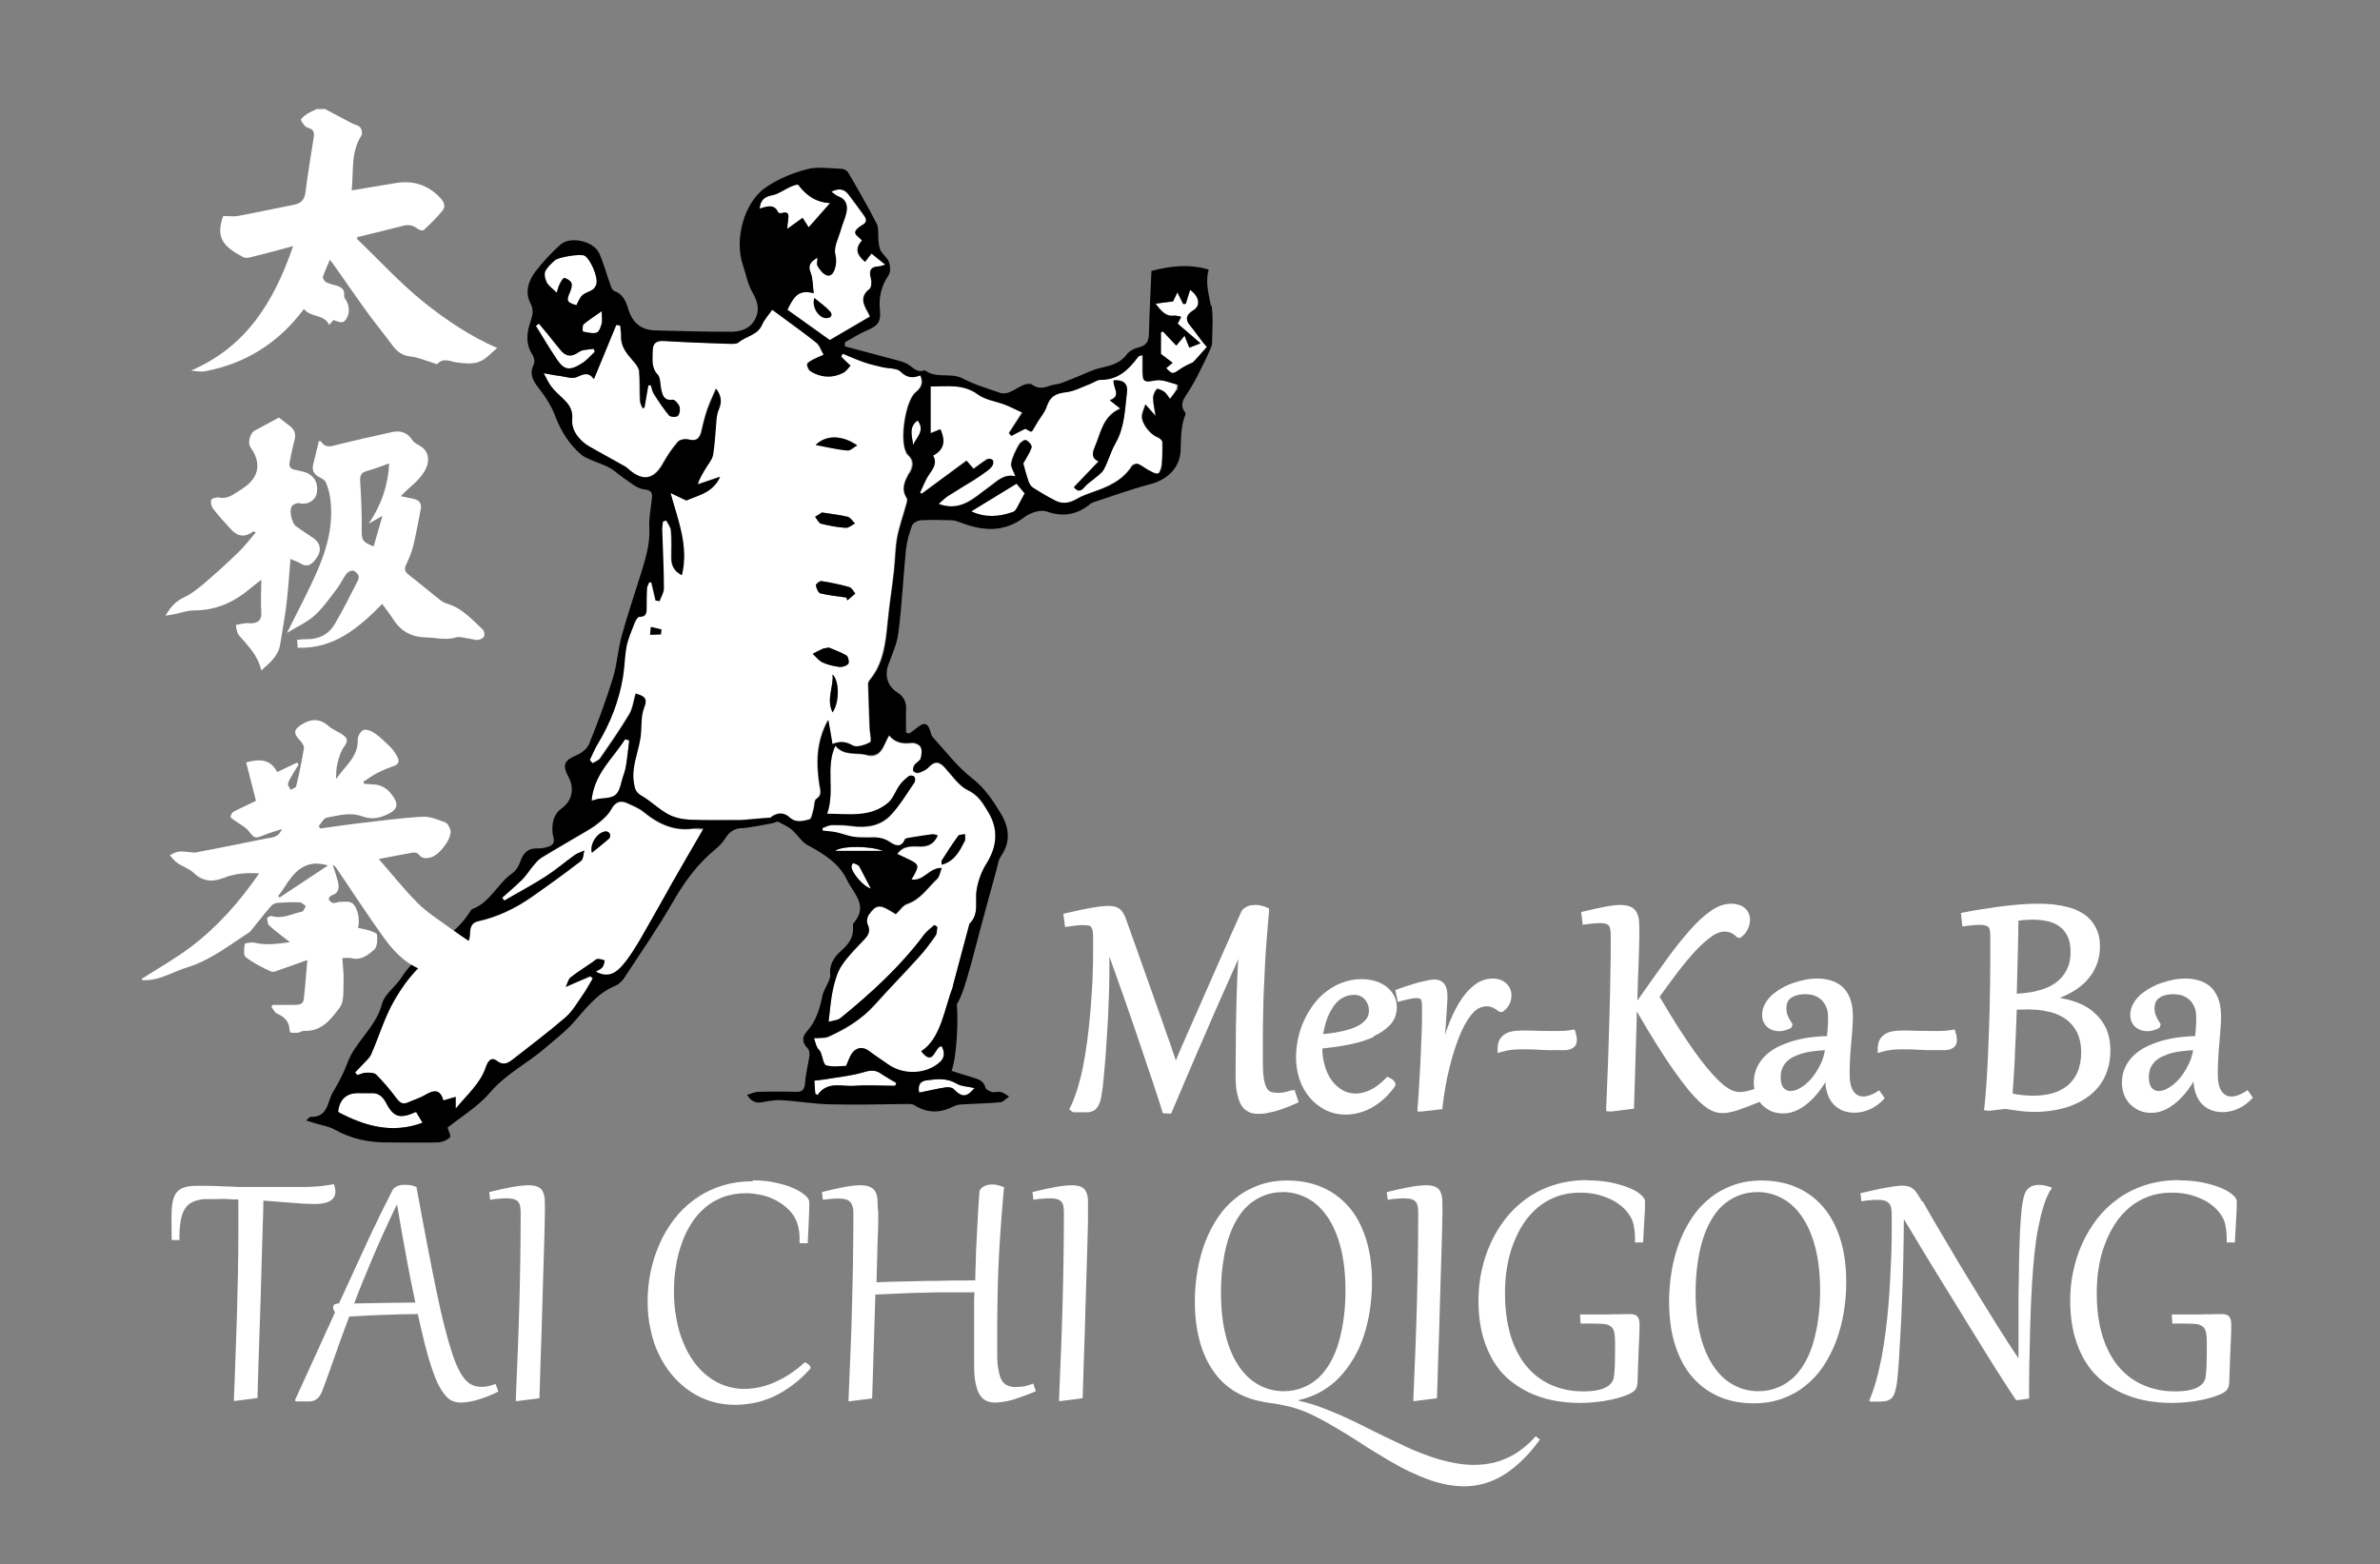 <?xml version="1.0" encoding="UTF-8"?>
<svg id="Layer_1" xmlns="http://www.w3.org/2000/svg" version="1.1" viewBox="0 0 125.61 82.57">
  <rect x="0" y="0" width="125.61" height="82.57" fill="#808080" stroke="none"/>
  <!-- Generator: Adobe Illustrator 29.4.0, SVG Export Plug-In . SVG Version: 2.1.0 Build 152)  -->
  <defs>
    <style>
      .st0 {
        fill: #fff;
      }
    </style>
  </defs>
  <g id="Shape">
    <g>
      <g>
        <path class="st0" d="M68.18,57.54c-.1.03-.18.06-.26.08-.07.02-.14.03-.19.04-.06,0-.11.02-.17.02-.19,0-.4,0-.53-.07-.09-.05-.16-.13-.21-.25-.06-.13-.1-.3-.13-.51-.03-.22-.04-.49-.04-.8v-1.39c0-.44.01-.88.02-1.31,0-.43.02-.85.04-1.27s.04-.84.06-1.27.05-.87.09-1.32.07-.93.12-1.42v-.11l-.09-.05c-.11-.05-.22-.08-.33-.11-.18-.04-.33-.05-.51-.02-.07,0-.14.03-.21.06-.07.03-.14.07-.2.12s-.12.12-.15.21c-.25.56-.5,1.12-.75,1.68l-2.33,5.29c-.07.16-.13.3-.19.44-.06.14-.11.27-.16.39v.02c-.04-.13-.08-.26-.13-.39l-.15-.45c-.05-.14-.1-.29-.16-.45l-.03-.08c-.17-.5-.35-1.01-.54-1.54l-1.11-3.13c-.18-.51-.35-.98-.51-1.43-.05-.12-.09-.23-.14-.31-.05-.09-.12-.17-.19-.23-.08-.06-.17-.1-.27-.13-.25-.06-.62-.04-1.2.06-.36.06-.82.16-1.37.29l-.14.03.09.7.16-.02c.15-.02.3-.04.42-.06.3-.03.51-.02.65,0,.06,0,.11.04.14.07.03.04.06.09.08.17.02.09.03.21.03.35v.84c0,.32,0,.67-.02,1.05,0,.38-.03.77-.06,1.19-.02.42-.06.84-.1,1.28-.04.42-.09.85-.15,1.29-.06.43-.13.85-.21,1.25-.08.4-.18.78-.29,1.14-.11.35-.23.67-.37.96l-.06.12.21.15h.43c.14,0,.27,0,.37,0,.12-.02.23-.05.32-.11s.16-.15.22-.26c.05-.1.1-.23.13-.4.03-.15.06-.34.09-.58.03-.22.05-.49.08-.81.04-.39.07-.81.1-1.26.03-.45.06-.93.09-1.41.02-.49.04-.98.06-1.48s.02-1,.02-1.48v-.44c.05.14.1.3.16.46l.29.81c.11.3.22.62.34.96l.37,1.07c.13.37.26.74.38,1.11l.72,2.13c.11.32.21.63.3.91s.17.52.23.73l.03.1.44.02.04-.1c.28-.67.57-1.34.86-2.02.29-.67.57-1.34.86-1.99.28-.66.56-1.3.84-1.93s.55-1.24.81-1.82c.05-.11.09-.2.13-.3,0,.06,0,.12-.01.18-.02.35-.04.71-.05,1.06,0,.16-.01.36-.02.6l-.02.75c0,.27-.01.55-.02.83l-.02,2.69c0,.36.02.68.07.93.05.26.12.47.21.64.1.17.23.3.39.38.15.08.33.11.52.11.14,0,.28,0,.42-.03s.29-.06.46-.1c.16-.05.34-.1.52-.17.19-.07.39-.15.61-.25l.13-.06-.22-.66-.15.05v-.04Z"/>
        <path class="st0" d="M72.49,54.7c.37-.17.67-.38.89-.62.23-.26.34-.57.34-.91,0-.24-.05-.45-.16-.64-.1-.19-.24-.34-.41-.47-.17-.12-.36-.22-.58-.28-.54-.16-1.17-.12-1.69.07-.31.11-.6.27-.85.46-.26.19-.49.42-.69.69-.2.26-.37.55-.51.85s-.25.62-.32.96c-.07.33-.11.67-.11,1.01,0,.41.07.8.19,1.17.13.36.31.68.54.95s.51.49.83.65.68.24,1.07.24c.22,0,.45-.03.68-.09s.46-.15.68-.27.43-.28.64-.46c.2-.18.4-.4.57-.64.03-.04.05-.08.05-.13,0-.04-.01-.1-.06-.16-.02-.03-.05-.06-.09-.09-.03-.02-.06-.05-.1-.07-.03-.02-.06-.03-.08-.04l-.1-.05-.08.08c-.28.29-.56.5-.82.62-.52.25-1.03.25-1.45.02-.21-.12-.4-.28-.56-.49-.16-.21-.29-.47-.38-.77-.09-.29-.14-.61-.14-.95.51-.05.99-.12,1.43-.21.49-.1.92-.23,1.28-.4v-.03ZM69.83,54.59c.02-.11.04-.23.07-.34.04-.18.09-.36.16-.53.07-.17.14-.33.24-.48.09-.15.19-.28.31-.39.11-.11.24-.19.39-.25.14-.06.3-.09.47-.09.11,0,.21.02.31.06s.18.1.25.18c.07.07.12.16.16.26s.06.22.06.33c0,.18-.05.33-.15.46-.11.14-.27.27-.48.37-.22.11-.5.2-.83.27-.28.06-.6.11-.94.14h-.02Z"/>
        <path class="st0" d="M79.19,53.41h.11l.04-.03c.15-.11.26-.24.33-.39.07-.15.1-.3.1-.46,0-.13-.03-.25-.08-.36s-.12-.2-.21-.28c-.09-.08-.19-.14-.31-.18-.12-.04-.24-.06-.38-.06-.36,0-.7.12-1,.36-.29.23-.55.54-.79.93-.23.39-.45.85-.63,1.37-.04.1-.07.21-.11.31,0-.06.01-.12.02-.19.02-.25.04-.48.05-.7l.06-.98v-.2c0-.27-.05-.47-.16-.61-.12-.16-.3-.24-.55-.24-.12,0-.34.04-.67.12-.32.08-.74.21-1.24.39l-.13.05.13.62.44-.11c.08-.02.15-.03.22-.05.06,0,.12-.02.17-.03.16-.02.28,0,.33.02.03,0,.05.03.07.06.02.03.03.08.04.14,0,.08.01.17.01.27v.56c0,.24-.01.5-.02.8l-.04.96c-.01.34-.03.69-.05,1.04-.02.35-.04.69-.06,1.03s-.04.65-.07.94v.16h.23s1.09-.13,1.09-.13v-.12c.03-.19.06-.43.1-.72.04-.28.1-.59.17-.92.07-.33.16-.66.25-1,.1-.34.21-.67.33-.98.12-.3.25-.59.4-.84.14-.24.29-.44.45-.59.09-.08.19-.15.3-.19.21-.08.44-.09.64,0,.1.04.21.11.32.2l.08.04h.02Z"/>
        <path class="st0" d="M83.15,54.46l-.05-.12-.13.02c-.13.02-.28.04-.43.05-.43.02-.9,0-1.29,0-.5-.02-.92-.03-1.27,0-.18.02-.35.06-.48.13-.14.07-.26.18-.34.31-.08.13-.12.31-.12.52v.21l.2-.06c.18-.05.37-.09.55-.11.33-.03.69-.03,1.02-.02l.46.02c.16,0,.31.02.45.02.31,0,.65,0,.87,0,.13,0,.24-.03.33-.07.1-.04.17-.1.23-.18.05-.08.07-.17.07-.29,0-.06,0-.13-.02-.2-.01-.08-.03-.16-.07-.23h.02Z"/>
        <path class="st0" d="M99.04,57.64c-.54.32-.96.32-1.21-.03-.14-.19-.21-.49-.21-.89,0-.27,0-.55.02-.82.02-.28.03-.55.06-.81.02-.26.04-.51.06-.75s.03-.47.03-.67c0-.3-.03-.58-.1-.82-.07-.25-.19-.47-.34-.65-.16-.18-.36-.32-.61-.41-.37-.14-.85-.19-1.46-.08-.2.04-.42.1-.63.17s-.41.16-.6.27c-.2.11-.37.23-.53.37-.15.14-.28.3-.37.47-.1.18-.15.37-.15.58,0,.13.02.25.07.36s.11.2.19.27.18.13.29.17c.28.1.62.07.93-.09l.06-.03.07-.19-.05-.07c-.09-.13-.16-.26-.21-.39-.05-.13-.07-.26-.07-.39,0-.1.02-.2.05-.29.03-.08.08-.15.16-.22.08-.06.18-.12.31-.16.23-.07.59-.1.93,0,.14.05.27.12.38.22.11.1.2.22.27.38.07.15.1.34.1.56s0,.4-.02.58c-.01.13-.02.27-.04.41-.29,0-.58.03-.85.06-.32.04-.64.11-.93.19-.29.09-.57.2-.82.32-.25.13-.48.29-.66.47-.19.19-.34.4-.44.63-.11.24-.16.5-.16.79,0,.12.01.23.03.33h0c-.16.05-.3.09-.43.12-.22.05-.42.06-.61,0-.08-.02-.17-.06-.26-.11-.09-.05-.19-.12-.3-.2-.1-.08-.22-.19-.34-.31-.17-.17-.36-.38-.56-.62-.2-.24-.43-.54-.68-.89s-.53-.77-.84-1.25c-.3-.47-.63-1.01-.98-1.61.32-.45.64-.88.95-1.29.32-.42.64-.8.94-1.13.3-.32.59-.57.85-.76.37-.26.68-.32,1.01-.2.1.04.21.11.31.22l.08.05h.12l.04-.03c.15-.11.27-.26.35-.42s.12-.34.12-.5c0-.11-.02-.22-.06-.32-.04-.11-.1-.2-.19-.28-.08-.08-.19-.14-.31-.18-.12-.04-.26-.07-.42-.07-.35,0-.72.12-1.07.37-.34.23-.71.56-1.09.99-.37.42-.78.92-1.2,1.5s-.88,1.22-1.37,1.92l-.23.33c0-.16,0-.31.01-.46.01-.43.02-.84.04-1.2s.02-.69.03-.97l.02-.69v-.35c0-.2,0-.37-.02-.53-.01-.17-.05-.32-.12-.45s-.18-.24-.33-.3c-.27-.12-.68-.13-1.34,0-.31.06-.69.14-1.13.25l-.13.03.08.67.16-.02c.52-.07.87-.09,1.06-.03.07.02.12.05.15.09.04.04.06.1.08.18.02.09.03.2.03.34,0,.73,0,1.45-.02,2.17-.01.72-.03,1.44-.05,2.18-.02.74-.05,1.5-.07,2.29-.03.79-.06,1.61-.1,2.49v.15l.26.02,1.21-.15v-.13c.02-.52.03-1.04.05-1.57l.09-3.06c0-.12,0-.25.01-.37.37.64.71,1.21,1.02,1.7.34.54.65,1.02.93,1.41.28.4.53.73.75,1s.42.48.59.64c.1.1.2.18.3.26.1.08.2.14.29.19.1.05.2.09.31.12.1.03.22.04.33.04s.24,0,.37-.04c.13-.02.28-.06.43-.11s.32-.11.5-.18.38-.15.6-.24l.06-.02s.07.11.12.15c.14.14.3.25.49.34.19.08.4.12.63.12.28,0,.55-.07.8-.2.24-.13.48-.3.69-.51.21-.2.41-.44.58-.7.06-.08.11-.16.16-.25,0,.23.05.44.11.62.07.22.18.41.31.55s.3.26.49.34c.43.17.97.14,1.42-.06.26-.11.5-.28.71-.5l.09-.09-.29-.42-.13.08h-.01ZM96.32,55.41c-.02.14-.06.28-.1.42-.06.19-.15.38-.25.56s-.21.34-.33.49-.25.27-.38.38c-.13.1-.26.18-.39.24-.23.1-.46.11-.6.03-.06-.04-.12-.08-.16-.14-.05-.07-.08-.14-.1-.23s-.03-.2-.03-.3c0-.19.03-.35.09-.49.06-.14.15-.26.25-.36.11-.1.24-.19.4-.26s.34-.14.52-.18c.19-.05.39-.08.61-.1.16-.02.31-.03.47-.04v-.02Z"/>
        <path class="st0" d="M103.21,54.46l-.05-.12-.13.02c-.13.02-.28.04-.43.05-.43.02-.9,0-1.29,0-.5-.02-.92-.03-1.27,0-.18.02-.35.06-.48.13-.14.07-.26.18-.34.31-.08.13-.12.31-.12.52v.21l.2-.06c.18-.05.37-.09.55-.11.33-.03.69-.03,1.02-.02l.46.02c.16,0,.31.02.45.02.31,0,.65,0,.87,0,.13,0,.24-.03.33-.07.1-.04.17-.1.23-.18.05-.08.07-.17.07-.29,0-.06,0-.13-.02-.2-.01-.08-.03-.16-.07-.23h.02Z"/>
        <path class="st0" d="M110.43,53.36c-.29-.23-.65-.41-1.05-.53-.21-.07-.44-.12-.67-.16.15-.06.29-.12.43-.19.32-.16.62-.36.86-.59.25-.24.46-.52.6-.84.15-.32.23-.7.23-1.11,0-.29-.04-.55-.13-.78s-.21-.43-.36-.6-.33-.31-.54-.42c-.2-.11-.42-.2-.66-.26-.24-.06-.49-.11-.75-.14-.58-.06-1.17-.05-1.81,0-.35.03-.7.07-1.04.11-.35.05-.68.1-1.01.15-.32.05-.63.11-.9.16l-.14.03.08.71.16-.02c.51-.07.86-.09,1.06-.03.07.02.12.05.15.08.04.04.06.09.07.15.02.08.03.18.03.29v1.56c0,.53-.01,1.07-.02,1.61-.01.54-.02,1.08-.04,1.61-.02.53-.04,1.05-.06,1.56-.02.5-.05.99-.08,1.45s-.07.89-.11,1.29l-.02.15.27.03.86-.1c.27.04.52.08.76.11.25.03.51.05.78.05.33,0,.66-.03.98-.08.32-.05.64-.13.93-.24s.57-.25.82-.42c.26-.17.48-.38.67-.62s.34-.52.44-.84c.11-.31.16-.66.16-1.05,0-.46-.09-.87-.25-1.21-.17-.34-.41-.63-.7-.86h0ZM108.38,51.95c-.19.12-.4.21-.62.28-.23.07-.47.13-.72.16-.2.03-.4.05-.6.06l.06-2.31c0-.36.02-.68.02-.96,0-.22,0-.42.01-.59.11,0,.21-.03.32-.03.45-.04.87-.02,1.24.07.24.06.45.15.63.29.17.13.31.3.41.52.1.22.15.49.15.81,0,.28-.04.53-.12.74s-.18.4-.32.56c-.13.16-.3.3-.48.41h.02ZM108.16,53.4c.37.1.68.24.92.43s.43.42.56.7c.13.28.2.62.2,1,0,.41-.07.76-.19,1.05-.13.29-.3.52-.52.71-.22.18-.49.32-.79.41-.49.14-1.06.16-1.62.1-.16-.02-.33-.04-.5-.08.01-.17.02-.36.04-.57.02-.26.03-.53.05-.82.02-.29.03-.58.04-.88l.04-.87c.01-.28.02-.55.03-.79l.02-.5h.16c.59-.03,1.13,0,1.58.13l-.02-.02Z"/>
        <path class="st0" d="M118.6,57.56l-.13.08c-.54.32-.96.32-1.21-.03-.14-.19-.21-.49-.21-.89,0-.27,0-.55.02-.82.02-.28.03-.55.06-.81.02-.26.04-.51.06-.75s.03-.47.03-.67c0-.3-.03-.58-.1-.82-.07-.25-.19-.47-.34-.65-.16-.18-.36-.32-.61-.41-.37-.14-.85-.19-1.46-.08-.2.04-.42.1-.63.17s-.41.16-.6.27c-.2.11-.37.23-.53.37-.15.14-.28.3-.37.47-.1.18-.15.37-.15.58,0,.13.02.25.07.36s.11.2.19.27.18.13.29.17c.28.1.62.07.93-.09l.06-.03.07-.19-.05-.07c-.09-.13-.16-.26-.21-.39-.05-.13-.07-.26-.07-.39,0-.1.02-.2.05-.29.03-.08.08-.15.16-.22.08-.06.18-.12.31-.16.23-.07.59-.1.93,0,.14.05.27.12.38.22.11.1.2.22.27.38.07.15.1.34.1.56s0,.4-.02.58c-.01.13-.02.27-.04.41-.29,0-.58.03-.85.06-.32.04-.64.11-.93.19-.29.09-.57.2-.82.32-.25.13-.48.29-.66.47-.19.19-.34.4-.44.63-.11.24-.16.5-.16.79,0,.22.04.44.11.63.08.19.18.36.32.5s.3.25.49.34c.19.08.4.12.63.12.28,0,.55-.07.8-.2.24-.13.48-.3.69-.51.21-.2.41-.44.58-.7.06-.08.11-.16.16-.25,0,.23.05.44.11.62.07.22.18.41.31.55s.3.26.49.34c.43.17.97.14,1.42-.06.26-.11.5-.28.71-.5l.09-.09-.29-.42v.03ZM115.75,55.41c-.02.14-.06.28-.1.42-.06.19-.15.38-.25.56s-.21.34-.33.49-.25.27-.38.38c-.13.1-.26.18-.39.24-.23.1-.46.11-.6.03-.06-.04-.12-.08-.16-.14-.05-.07-.08-.14-.1-.23s-.03-.2-.03-.3c0-.19.03-.35.09-.49.06-.14.15-.26.25-.36.11-.1.24-.19.4-.26s.34-.14.52-.18c.19-.05.39-.08.61-.1.16-.02.31-.03.47-.04v-.02Z"/>
      </g>
      <g>
        <path class="st0" d="M9.54,65.45h-.48c0-.41-.01-.76-.01-1.07s.01-.59.04-.81c.03-.23.09-.41.18-.56s.23-.25.41-.32.41-.1.71-.1c.19,0,.4,0,.64,0s.5.02.76.03c.27,0,.54.02.82.03.28,0,.55,0,.82,0h2.07c.26,0,.5,0,.69,0,.2,0,.38-.02.54-.03.16,0,.32-.03.46-.05s.29-.04.43-.07c.06.16.08.29.08.39,0,.22-.09.38-.27.49s-.45.17-.8.17-.73-.02-1.19-.06c-.45-.04-.97-.08-1.54-.12,0,.48-.02,1-.04,1.54s-.03,1.11-.05,1.7-.03,1.18-.05,1.79-.04,1.22-.06,1.83-.04,1.22-.06,1.82-.03,1.18-.05,1.74l-1.16.15h-.09c.03-.63.05-1.23.07-1.8.02-.57.04-1.13.06-1.68s.04-1.1.05-1.65.03-1.11.04-1.69.02-1.18.02-1.81v-2c-.19,0-.37,0-.57-.02s-.39,0-.59,0h-.56c-.17,0-.33.03-.47.07s-.27.1-.39.18c-.11.08-.21.2-.29.35s-.14.34-.18.58c-.04.23-.06.52-.06.86v.11h.07Z"/>
        <path class="st0" d="M17.83,71.14c-.12.33-.22.62-.31.87s-.16.46-.23.64-.12.34-.17.47c-.05.13-.09.25-.14.36-.05.12-.11.22-.18.29s-.14.12-.21.15c-.08.03-.16.05-.24.05h-.72l-.07-.05c.39-.85.76-1.66,1.11-2.43s.69-1.51,1.01-2.22c-.07-.11-.1-.2-.1-.27,0-.13.1-.2.31-.2.6-1.31,1.13-2.46,1.59-3.46.47-1,.88-1.83,1.23-2.51.03-.06.07-.11.13-.15.05-.04.11-.07.17-.09s.13-.04.2-.05c.07,0,.14,0,.2,0,.09,0,.19,0,.28.02s.19.05.29.09c.21,1.13.39,2.15.57,3.05.17.9.33,1.71.48,2.42s.28,1.32.42,1.85c.13.53.26.98.38,1.35.12.38.24.69.36.93s.25.44.37.58c.13.14.27.24.41.29.14.06.3.08.47.08.11,0,.22-.01.34-.04.11-.03.24-.06.38-.11l.14.4c-.38.19-.73.33-1.08.43-.34.1-.65.15-.91.15-.15,0-.29-.03-.42-.08s-.26-.15-.38-.29c-.12-.14-.24-.32-.36-.55s-.23-.51-.35-.86-.24-.76-.36-1.23c-.12-.48-.25-1.03-.39-1.66-.6,0-1.2.02-1.79.04-.59.02-1.2.05-1.83.09-.13.34-.24.64-.34.92s-.19.53-.27.74h0ZM21.92,68.75c-.07-.32-.14-.68-.22-1.07s-.16-.81-.24-1.25-.16-.9-.25-1.37c-.08-.48-.17-.96-.25-1.45h-.03c-.47.97-.89,1.9-1.26,2.77-.37.88-.7,1.68-.98,2.42.56-.01,1.1-.02,1.63-.03.52,0,1.06-.02,1.6-.02Z"/>
        <path class="st0" d="M27.48,64.11c0-.15,0-.28-.02-.39-.01-.11-.05-.2-.1-.27-.05-.07-.13-.12-.22-.15s-.22-.05-.38-.05c-.11,0-.24,0-.4.02-.16,0-.32.03-.49.06l-.05-.41c.48-.12.89-.21,1.23-.27s.63-.09.85-.09.38.03.5.09.2.14.25.25.09.25.1.41c0,.16.01.35.01.56,0,.07,0,.26-.01.57,0,.31-.02.71-.03,1.2s-.03,1.05-.05,1.68c-.02.63-.04,1.3-.06,2.02s-.04,1.45-.07,2.21c-.02.76-.05,1.51-.07,2.25l-1.16.15h-.09c.04-.95.07-1.83.11-2.67.03-.84.06-1.65.08-2.44s.04-1.57.05-2.35.02-1.57.02-2.38Z"/>
        <path class="st0" d="M39.73,62.3c.43,0,.82.04,1.19.12.36.08.68.17.94.29.26.11.47.24.62.37.15.13.23.25.23.36,0,.23,0,.52-.02.88s-.04.79-.06,1.3h-.43v-.27c0-.23-.03-.44-.08-.64-.05-.2-.13-.4-.26-.58-.13-.19-.29-.35-.47-.49s-.38-.26-.59-.36c-.21-.1-.44-.17-.69-.22s-.49-.08-.75-.08c-.44,0-.83.07-1.19.2-.36.14-.68.32-.96.56s-.52.52-.73.85-.38.68-.51,1.07c-.14.39-.24.79-.3,1.21-.07.42-.1.85-.1,1.29,0,.51.04.99.13,1.45.08.45.2.87.36,1.25s.34.72.57,1.03c.22.3.47.56.75.77.27.21.57.37.89.48s.66.17,1.01.17c.25,0,.5-.03.76-.08s.53-.14.8-.25c.27-.12.54-.26.82-.44s.55-.39.82-.64c.03.01.06.03.09.05s.07.04.1.07c.03.02.05.05.08.08.02.03.03.06.03.09,0,.02,0,.05-.04.08-.32.35-.64.65-.97.88-.33.24-.65.43-.98.58s-.66.25-.99.32c-.33.06-.67.1-1,.1-.44,0-.86-.06-1.26-.18s-.77-.3-1.11-.53c-.34-.23-.65-.5-.93-.83-.28-.32-.51-.69-.71-1.09-.2-.4-.35-.84-.45-1.32-.11-.47-.16-.98-.16-1.5s.05-1.02.15-1.53.26-1,.46-1.47.46-.91.77-1.32c.31-.41.67-.76,1.08-1.06s.87-.54,1.39-.71c.51-.17,1.08-.26,1.7-.26v-.05Z"/>
        <path class="st0" d="M46.35,63.87v.53c0,.22,0,.48-.02.78s-.02.67-.03,1.08-.03.88-.04,1.42c.47-.02.92-.03,1.35-.04s.86-.02,1.28-.03c.42,0,.84-.01,1.27-.02.42,0,.86,0,1.31-.01,0-.33.02-.66.03-1,0-.33.02-.68.04-1.05s.04-.76.06-1.19c.02-.42.05-.89.09-1.41,0-.07.03-.13.07-.18s.09-.09.16-.13c.06-.03.13-.06.21-.08.08-.02.16-.02.23-.02.09,0,.2,0,.31.04.11.02.22.06.32.1-.05.53-.09,1.05-.13,1.54s-.07.97-.1,1.43-.05.92-.07,1.37-.03.91-.04,1.37c0,.46-.02.93-.02,1.41v1.5c0,.35,0,.64.04.88s.08.44.15.6c.07.15.17.27.3.34.12.07.28.11.46.11.13,0,.27-.01.42-.03s.32-.07.53-.15l.14.4c-.23.1-.45.19-.66.26-.2.07-.39.14-.56.19-.17.05-.34.09-.49.11-.15.02-.29.04-.43.04-.19,0-.35-.03-.49-.1-.14-.07-.26-.18-.35-.34-.09-.16-.16-.37-.21-.63s-.07-.58-.07-.97v-3.17c0-.21,0-.41.02-.61h-1.31c-.42,0-.84,0-1.27.02-.42,0-.85.02-1.29.04-.44.02-.89.04-1.36.06l-.17,5.48-1.16.15h-.09c.04-.95.07-1.83.11-2.68s.06-1.66.08-2.46c.02-.79.04-1.58.05-2.35s.02-1.56.02-2.35c0-.15,0-.28-.03-.39s-.06-.2-.12-.27c-.06-.07-.14-.12-.24-.15s-.23-.05-.39-.05c-.22,0-.49.02-.83.07l-.05-.41c.47-.12.87-.21,1.2-.27s.6-.09.83-.09.39.03.51.09.22.14.28.25.1.25.11.41c0,.16.02.35.02.56h.02Z"/>
        <path class="st0" d="M56.15,64.11c0-.15,0-.28-.02-.39,0-.11-.05-.2-.1-.27s-.13-.12-.22-.15-.22-.05-.38-.05c-.11,0-.24,0-.4.02-.16,0-.32.03-.49.06l-.05-.41c.48-.12.89-.21,1.23-.27s.63-.09.85-.09.38.03.5.09.2.14.25.25.09.25.1.41c0,.16,0,.35,0,.56,0,.07,0,.26,0,.57,0,.31-.02.71-.03,1.2s-.03,1.05-.05,1.68-.04,1.3-.06,2.02-.04,1.45-.07,2.21c-.02.76-.05,1.51-.07,2.25l-1.16.15h-.09c.04-.95.07-1.83.11-2.67.03-.84.06-1.65.08-2.44s.04-1.57.05-2.35.02-1.57.02-2.38Z"/>
        <path class="st0" d="M81.25,76.01c-.32.45-.65.82-.98,1.13s-.66.56-.99.76c-.33.19-.67.33-1,.42-.34.09-.67.13-1.01.13-.38,0-.77-.05-1.15-.14-.39-.09-.77-.22-1.15-.38-.38-.16-.77-.34-1.15-.55-.38-.21-.76-.43-1.13-.66-.38-.23-.75-.46-1.11-.7-.37-.24-.73-.46-1.09-.67-.36-.21-.71-.41-1.05-.58-.35-.17-.68-.32-1.01-.42-.18-.06-.36-.11-.53-.14-.17-.04-.33-.07-.49-.1s-.31-.05-.46-.07-.29-.05-.43-.08c-.52-.1-.99-.29-1.42-.56s-.79-.63-1.09-1.07c-.3-.44-.54-.96-.7-1.57s-.25-1.29-.25-2.06c0-.56.05-1.11.14-1.64s.23-1.04.41-1.51.41-.91.68-1.31c.27-.4.59-.74.95-1.02.36-.29.77-.51,1.22-.67.45-.16.94-.24,1.48-.24.66,0,1.26.11,1.8.34.55.23,1.02.57,1.42,1.02.4.45.7,1.01.92,1.68s.33,1.45.33,2.33c0,.5-.04.99-.11,1.46-.07.48-.18.93-.32,1.36s-.32.83-.54,1.2c-.22.37-.47.7-.75,1s-.61.54-.96.75c-.36.2-.75.35-1.18.45v.04c.36.07.73.18,1.11.32s.75.29,1.14.46c.38.17.77.36,1.16.55.39.2.78.39,1.17.58s.79.38,1.18.56.78.33,1.18.47c.39.14.78.24,1.17.32s.77.12,1.15.12c.29,0,.57-.03.85-.08s.55-.14.83-.26c.27-.12.54-.27.8-.47.26-.19.52-.43.76-.7l.25.2h-.05ZM67.73,73.43c.38,0,.72-.06,1.03-.19.31-.12.59-.3.83-.52.24-.22.45-.5.63-.82s.33-.68.44-1.07.2-.82.26-1.27.09-.93.09-1.43c0-.89-.09-1.66-.26-2.31-.17-.65-.41-1.19-.71-1.62-.3-.43-.65-.75-1.05-.96s-.82-.32-1.27-.32c-.38,0-.72.06-1.03.19s-.59.3-.83.52-.45.5-.63.82-.33.68-.44,1.07c-.12.39-.2.82-.26,1.27-.06.45-.09.93-.09,1.43,0,.89.09,1.66.26,2.31.17.65.41,1.19.71,1.62s.65.75,1.05.96.82.32,1.27.32Z"/>
        <path class="st0" d="M74.85,64.11c0-.15,0-.28-.02-.39-.01-.11-.05-.2-.1-.27-.05-.07-.13-.12-.22-.15s-.22-.05-.38-.05c-.11,0-.24,0-.4.02-.16,0-.32.03-.49.06l-.05-.41c.48-.12.89-.21,1.23-.27.34-.06.63-.09.85-.09s.38.03.5.09.2.14.25.25.09.25.1.41c0,.16.01.35.01.56,0,.07,0,.26-.01.57,0,.31-.02.71-.03,1.2s-.03,1.05-.05,1.68c-.02.63-.04,1.3-.06,2.02s-.04,1.45-.07,2.21c-.02.76-.05,1.51-.07,2.25l-1.16.15h-.09c.04-.95.07-1.83.11-2.67.03-.84.06-1.65.08-2.44.02-.79.04-1.57.05-2.35s.02-1.57.02-2.38Z"/>
        <path class="st0" d="M83.78,62.3c.44,0,.85.04,1.22.11.37.08.69.17.96.28s.48.23.63.36.23.24.23.35c0,.23,0,.52-.03.88-.02.36-.04.79-.07,1.3h-.43v-.27c0-.23-.03-.44-.07-.65s-.13-.4-.26-.58c-.13-.19-.29-.35-.48-.49-.18-.14-.39-.26-.61-.35s-.46-.17-.71-.22c-.25-.05-.51-.07-.77-.07-.46,0-.87.07-1.24.21-.37.14-.7.33-1,.58-.29.25-.55.54-.76.87-.22.33-.39.7-.54,1.09s-.25.81-.32,1.24-.1.87-.1,1.31c0,.61.05,1.16.15,1.66.1.49.24.93.43,1.32.18.38.4.72.65.99.25.28.53.51.84.69.3.18.63.31.98.4.35.09.7.13,1.07.13.29,0,.54-.02.74-.06s.37-.1.49-.17.22-.15.29-.25c.06-.1.1-.2.11-.31.03-.2.04-.41.05-.65,0-.24.01-.47.01-.7v-.44c0-.24-.02-.43-.05-.56-.03-.14-.1-.24-.19-.3s-.21-.11-.37-.12-.36-.02-.62-.02h-.59l-.03-.48h1.14c.24,0,.47,0,.68-.01.21,0,.39,0,.54-.01h.29c.18,0,.3.04.38.13.08.09.11.24.11.45,0,.13,0,.3-.01.5,0,.2-.02.43-.03.68s-.02.52-.03.8c-.01.29-.02.58-.03.88,0,.12-.01.22-.02.3-.01.08-.04.15-.07.2s-.07.1-.12.14-.12.08-.2.12c-.09.05-.23.1-.4.16s-.37.11-.6.16-.48.09-.76.12c-.27.03-.56.05-.86.05-.4,0-.82-.03-1.24-.1s-.83-.18-1.23-.35c-.4-.16-.77-.38-1.13-.65-.35-.27-.66-.6-.92-1.01-.26-.4-.47-.88-.62-1.42-.15-.55-.23-1.18-.23-1.89,0-.51.05-1.02.16-1.53s.26-1,.48-1.47c.21-.47.48-.91.79-1.31s.69-.76,1.11-1.06c.42-.3.9-.54,1.43-.71s1.12-.26,1.75-.26h.03Z"/>
        <path class="st0" d="M92.56,74.07c-.66,0-1.26-.11-1.8-.34-.55-.23-1.02-.57-1.42-1.02s-.7-1.01-.92-1.68-.33-1.45-.33-2.33c0-.56.05-1.11.14-1.64s.23-1.04.41-1.51.41-.91.68-1.31c.27-.4.59-.74.95-1.02.36-.29.77-.51,1.22-.67.45-.16.94-.24,1.48-.24.66,0,1.26.11,1.8.34.55.23,1.02.57,1.42,1.02.4.45.7,1.01.92,1.68s.33,1.45.33,2.33c0,.56-.05,1.11-.14,1.64s-.23,1.04-.41,1.51-.41.91-.68,1.31-.59.74-.95,1.02c-.36.29-.77.51-1.22.67-.45.16-.94.24-1.48.24ZM92.78,73.43c.38,0,.72-.06,1.03-.19.31-.12.59-.3.83-.52.24-.22.45-.5.63-.82s.33-.68.44-1.07.2-.82.26-1.27.09-.93.09-1.43c0-.89-.09-1.66-.26-2.31-.17-.65-.41-1.19-.71-1.62-.3-.43-.65-.75-1.05-.96s-.82-.32-1.27-.32c-.38,0-.72.06-1.03.19s-.59.3-.83.52-.45.5-.63.82-.33.68-.44,1.07c-.12.39-.2.82-.26,1.27-.06.45-.09.93-.09,1.43,0,.89.09,1.66.26,2.31.17.65.41,1.19.71,1.62s.65.75,1.05.96.82.32,1.27.32Z"/>
        <path class="st0" d="M101.47,63.4c.15.27.32.56.51.89.19.33.39.67.61,1.04.22.36.44.74.67,1.13s.47.78.71,1.17.48.78.71,1.16.46.75.68,1.1.43.68.63.99.38.58.54.82v-2.39c0-.72,0-1.36.02-1.94,0-.58.02-1.09.03-1.54s.03-.84.05-1.18c.02-.34.05-.62.07-.86.03-.24.06-.43.1-.58.03-.13.07-.24.12-.32.05-.09.12-.16.19-.21s.15-.09.23-.11.17-.03.26-.03c.22,0,.44.05.68.14v.05c-.16.22-.3.52-.41.88-.12.36-.21.76-.3,1.2s-.15.91-.2,1.4-.09.97-.12,1.45c-.03.48-.05.94-.07,1.39-.01.44-.03.84-.04,1.19,0,.31-.01.61-.02.9,0,.29-.01.58-.02.88,0,.29,0,.59-.01.88v.92l-.6.08h-.09c-.1-.15-.22-.33-.37-.56s-.32-.49-.51-.79-.39-.62-.61-.97-.45-.72-.68-1.1c-.24-.38-.48-.77-.72-1.17s-.49-.79-.73-1.18c-.24-.39-.47-.77-.7-1.14-.23-.37-.44-.72-.64-1.05s-.38-.63-.54-.9c-.16-.27-.3-.5-.42-.69,0,.72-.02,1.42-.03,2.11-.02.68-.03,1.34-.06,1.97-.02.63-.05,1.23-.08,1.79-.03.57-.06,1.09-.09,1.58-.02.34-.05.63-.07.88-.02.24-.05.44-.09.6-.03.16-.08.29-.13.38-.05.09-.11.17-.19.21s-.16.08-.27.09c-.1.01-.23.02-.37.02h-.38l-.07-.05c.14-.32.26-.67.37-1.06s.2-.81.29-1.24c.08-.44.15-.89.21-1.36s.11-.94.15-1.41.07-.93.09-1.39c.02-.45.04-.89.06-1.3.01-.41.02-.79.02-1.14v-.92c0-.14-.01-.26-.03-.36-.02-.1-.06-.18-.12-.24-.06-.06-.13-.11-.23-.14-.1-.03-.23-.04-.38-.04-.11,0-.24,0-.37.02-.14,0-.3.03-.47.06l-.05-.43c.27-.06.52-.12.74-.17s.42-.09.6-.12.34-.06.49-.08.28-.03.39-.03.23.02.32.04c.09.03.17.08.25.14s.15.15.22.26c.07.11.15.24.24.4l.03-.02Z"/>
        <path class="st0" d="M115.01,62.3c.44,0,.85.04,1.22.11.37.08.69.17.96.28s.48.23.63.36.23.24.23.35c0,.23,0,.52-.03.88-.02.36-.04.79-.07,1.3h-.43v-.27c0-.23-.03-.44-.07-.65s-.13-.4-.26-.58c-.13-.19-.29-.35-.48-.49-.18-.14-.39-.26-.61-.35s-.46-.17-.71-.22c-.25-.05-.51-.07-.77-.07-.46,0-.87.07-1.24.21-.37.14-.7.33-1,.58-.29.25-.55.54-.76.87-.22.33-.39.7-.54,1.09s-.25.81-.32,1.24-.1.87-.1,1.31c0,.61.05,1.16.15,1.66.1.49.24.93.43,1.32.18.38.4.72.65.99.25.28.53.51.84.69.3.18.63.31.98.4.35.09.7.13,1.07.13.29,0,.54-.02.74-.06s.37-.1.49-.17.22-.15.29-.25c.06-.1.1-.2.11-.31.03-.2.04-.41.05-.65,0-.24.01-.47.01-.7v-.44c0-.24-.02-.43-.05-.56-.03-.14-.1-.24-.19-.3s-.21-.11-.37-.12-.36-.02-.62-.02h-.59l-.03-.48h1.14c.24,0,.47,0,.68-.01.21,0,.39,0,.54-.01h.29c.18,0,.3.04.38.13.08.09.11.24.11.45,0,.13,0,.3-.01.5,0,.2-.02.43-.03.68s-.02.52-.03.8c-.01.29-.02.58-.03.88,0,.12-.01.22-.02.3-.01.08-.04.15-.07.2s-.07.1-.12.14-.12.08-.2.12c-.09.05-.23.1-.4.16s-.37.11-.6.16-.48.09-.76.12c-.27.03-.56.05-.86.05-.4,0-.82-.03-1.24-.1s-.83-.18-1.23-.35c-.4-.16-.77-.38-1.13-.65-.35-.27-.66-.6-.92-1.01-.26-.4-.47-.88-.62-1.42-.15-.55-.23-1.18-.23-1.89,0-.51.05-1.02.16-1.53s.26-1,.48-1.47c.21-.47.48-.91.79-1.31s.69-.76,1.11-1.06c.42-.3.9-.54,1.43-.71s1.12-.26,1.75-.26h.03Z"/>
      </g>
    </g>
    <g>
      <path class="st0" d="M36.68,43.74c-1.05.18-1.91-.21-2.71-.86-.25-.21-.57-.34-.87-.47-.39-.18-.65-.04-.85.33-.11.21-.3.4-.48.56-.22.2-.47.37-.73.53-.82.49-1.66.96-2.47,1.46-.18.11-.32.3-.46.46-.19.23-.35.49-.56.7-.34.34-.71.64-1.06.96l.12.15c.73-.42,1.48-.82,2.19-1.28.53-.34,1.02-.76,1.53-1.13.15-.11.33-.16.5-.23-.05.18-.05.45-.17.54-.85.65-1.72,1.28-2.6,1.9-.86.6-1.79,1.05-2.82,1.28-.32.07-.42.28-.44.58-.02.33,0,.71-.55.53-.06-.02-.14.05-.22.08-1.51.57-2.51,1.72-3.27,3.07-.49.87-.78,1.85-1.18,2.77-.09.2-.28.35-.43.52-.14.15-.28.29-.42.44l.12.14c.15-.04.29-.12.44-.12.19,0,.45,0,.56.1.39.39.74.81,1.07,1.25.17.23.31.34.59.22.32-.14.66-.24.95-.42.46-.27.79-.26.93.31.22-.07.41-.12.65-.19v.62c.63-.76,1.3-1.33,1.59-2.18.1-.29.26-.59.6-.33.32.25.56.13.79-.06.95-.74,1.91-1.46,2.81-2.24.36-.31.62-.75.89-1.15.2-.29.37-.61.56-.92l-.13-.11c-.39.16-.77.33-1.3.56.11-.22.14-.41.25-.49.37-.29.77-.54,1.16-.81.09-.06.18-.16.28-.17.12,0,.25.05.37.08-.04.12-.05.26-.12.35-.09.11-.24.16-.36.24.78.42,1.22-.06,1.61-.57.25-.32.47-.67.68-1.03.53-.91,1.04-1.84,1.56-2.75.59-1.03,1.19-2.06,1.83-3.17-.22,0-.33-.04-.44-.02v-.03ZM32.15,44.26c-.29.25-.59.49-.91.75-.14-.46.29-1.1.74-1.13.07,0,.18.06.21.13.03.07,0,.2-.04.25ZM28.86,14.89c-.09-.17-.14-.42-.08-.57.1-.22.31-.4.49-.57.2-.19,1.39-.37,1.59-.25.3.18.7,1.09.62,1.47-.02.11-.1.24-.19.31-.17.12-.41.17-.56.31-.14.13-.21.34-.31.52-.51-.15-.54-.23-.34-.69.06-.15.13-.35.08-.48-.05-.13-.23-.23-.38-.27-.05-.01-.18.19-.24.32-.07.14-.11.31-.16.46-.25-.25-.44-.37-.53-.55h0ZM45.72,39.86c-.55-.13-1.18.07-1.63-.48-.55,1.14,0,2.4-.44,3.6,1.12,0,2.26.22,3.21-.57.27-.23.4-.64.62-.94.13-.18.31-.34.49-.48.06-.04.24-.02.29.04s.04.22,0,.29c-.39.57-.76,1.18-1.22,1.69-.55.6-1.3.72-2.1.61-.34-.05-.69-.06-1.04-.05-.17,0-.33.1-.5.16,0,.05,0,.09.02.14.24.03.49.04.72.09.29.06.58.18.87.23.26.04.53.04.8.04.41,0,.8,0,1.17.25.23.16.57.33.77-.14.03-.07.22-.09.33-.11.38-.06.75-.12,1.13-.17.08,0,.17.04.28.06-.19.43-.49.59-.91.58-.43,0-.89-.08-1.23.4.22.1.43.2.64.3.49.24.52.32.26.79-.04.06-.07.13-.15.26.68.1.94-.64,1.6-.61-.09.22-.11.45-.24.57-.5.46-.87,1.09-1.58,1.32-.23.08-.39.35-.6.54-.08-.05-.19-.11-.3-.18-.55-.34-.76-.32-1.13.22-.09.13-.12.37-.06.5.15.32.07.53-.15.77-.42.45-.87.88-1.21,1.39-.24.36-.37.83-.47,1.27-.12.52-.15,1.06-.23,1.72.26-.08.49-.08.62-.19,1.62-1.32,3.16-2.73,4.42-4.41.15-.2.36-.34.54-.51.05.03.1.06.16.1-.03.15,0,.34-.09.45-.27.39-.55.77-.87,1.12-.77.86-1.59,1.68-2.35,2.54-.68.76-1.53,1.27-2.44,1.68-.2.09-.46.06-.76.08.05.17.09.32.16.47.04.1.15.17.19.27.11.24.14.65.3.7.34.11.74.03,1.04.03.14-.3.21-.57.37-.74.24-.26.55-.28.85-.05.33.25.67.47,1.01.71.82.58,2.02.52,2.74-.14.25-.23.24-.52.08-.83-.39,0-.4,1.13-1.08.27,1.05-.67,1.23-2.29,1.65-3.34h0s.02-.09.02-.11c.28-1.06.56-2.12.85-3.18,0-.03,0-.07.02-.09.55-.53.28-1.21.39-1.83.08-.46.26-.93.5-1.33.57-.92.66-1.83.1-2.76-.27-.45-.51-.87-1.06-1.14-.48-.23-.83-.76-1.21-1.18-.29-.33-.54-.38-.86-.04-.13.14-.34.23-.53.3-.08.03-.26-.03-.29-.1-.04-.08,0-.24.07-.32.09-.13.28-.2.32-.33.06-.19.09-.44,0-.61-.06-.13-.33-.24-.48-.22-.45.06-.85,0-1.18-.39-.31.49-.38,1.24-1.21,1.04v-.02ZM49.71,45.42c.28-.44.56-.88.87-1.3.06-.08.24-.06.36-.09,0,.13.03.27-.02.37-.27.52-.53,1.06-1.21,1.24,0-.11-.02-.18,0-.22ZM21.96,58.69c.1.17.2.34.34.57-1.59.59-3.03.19-4.44-.56,0,0-.02-.03-.02-.05.09-.67.48-.99,1.17-.95.19,0,.38,0,.57,0,.36-.02.59.15.76.46.42.81.73.92,1.61.53h.01ZM29.42,19c-.4-.59-.76-1.2-1.13-1.8l.16-.12c.15.18.3.36.45.54.24.29.47.6.71.88.28.33.57.35.95.08.2-.14.51-.12.78-.17l.06.16c-.22.2-.41.43-.65.59-.69.44-.97.36-1.33-.16ZM46.59,44.91h-2.51c.35-.28,1.85-.27,2.51,0ZM46.5,56.69c.26.17.54.33.81.49-.02.04-.04.09-.06.13-.71,0-1.43-.05-2.13,0-.67.06-1.45-.28-1.97.49l-.12-.07c-.02-.22-.04-.45-.05-.69.22-.03.39-.04.56-.07.69-.12,1.39-.18,2.05-.38.36-.11.62-.12.91.08h0ZM31.69,42.15c-.12,0-.24.06-.47.11.13-1.42,1.13-2.23,1.77-3.24.07.02.14.04.22.06-.06.46-.1.93-.18,1.39-.04.26-.16.51-.22.77-.18.74-.32.86-1.12.91ZM44.94,45.74c0-.07.07-.19.09-.18.09.02.19.06.27.12.06.05.09.13.13.2.17.32.33.63.53,1.02-.41-.11-1.03-.87-1.02-1.16ZM50.47,57.19c.27.16.63.16.96.24-.41.5-.66.5-1.09.06-.08-.09-.28-.12-.41-.1-.46.07-.92.18-1.42.28-.08-.41.06-.61.41-.65.53-.07,1.04-.13,1.56.17h-.01ZM30.78,17.12c.27-.23.57-.42.97-.7,0,.32.04.5,0,.66-.05.18-.14.44-.27.48-.22.06-.48-.01-.72-.06-.02,0-.04-.31.03-.38h-.01ZM43.57,14.51c-.18-.09-.32-.29-.44-.48-.06-.09,0-.25,0-.43-.38.22-.52.41-.36.8.12.3.1.66.16,1.08-.89-.26-1.11.34-1.39.87.8.57,1.59,1.13,2.24,1.6.77-.45,1.44-.84,2.12-1.24-.02-.05-.06-.15-.12-.25-.25-.43-.4-.82.1-1.21.11-.08.12-.38.07-.55-.11-.4-.03-.62.41-.64.1,0,.19-.05.35-.09-.28-.23-.51-.41-.73-.59-.13.17-.23.31-.34.44-.48-.41-.51-.73-.16-1.13-.13-.15-.36-.28-.36-.42,0-.13.21-.31.37-.39.26-.14.23-.31.1-.5-.27-.37-.54-.74-.82-1.11-.22-.29-.49-.36-.91-.15.16.11.25.2.36.24.45.17.52.51.42.92-.07.29-.2.56-.28.85-.12.43-.37.88-.3,1.28.05.3.06.52-.03.79-.09.24-.22.43-.47.31h.01ZM43.62,16.79c-.39.02-.8-.55-.65-1.06.3.25.59.46.83.71.15.16.07.33-.18.35ZM60.97,20.07c-.62.1-.69.11-.69-.55v-.78c-.17.03-.21.06-.24.09-.5.67-1.05,1.22-1.98,1.21-.18,0-.37.15-.56.22-.41.16-.81.39-1.24.43-.6.06-.87.22-1.06.8-.09.27-.3.5-.45.75-.1.16-.19.33-.29.49,0,.02-.04.03-.08.05-.11-.06-.23-.13-.29-.16-.28.15-.51.27-.74.38-.04-.05-.08-.1-.12-.15.22-.35.45-.7.7-1.08-.33-.15-.62-.3-.92-.42-.47-.18-1.02-.24-1.41-.53-.79-.58-1.64-.44-2.51-.43v2.47c.2-.08.36-.15.52-.21.29.67.17,1.09-.39,1.39.21.38,0,.66-.2.98-.2.3-.33.65-.49.98.03.02.07.04.1.05.79-.58,1.58-1.17,2.36-1.74.17.2.27.31.37.43.26-.19.48-.36.72-.51.07-.04.23-.02.28.04.05.05.05.21,0,.28-.07.12-.18.21-.29.3-.23.17-.46.33-.7.48-.45.29-.91.55-1.36.84-.17.11-.31.26-.5.42,1.19.44,1.9-.34,2.63-.86.46-.33.8-.74,1.43-.6-.1-.28-.26-.51-.22-.69.07-.33.23-.65.4-.96.07-.13.29-.29.37-.26.14.06.33.29.3.38-.09.29-.28.56-.44.85.07.26.16.61.28.95.04.12.12.26.23.33.39.24.78.48,1.19.69.38.2.76.13,1.13-.09.25-.15.53-.25.81-.35.82-.28,1.61-.61,2.1-1.39.05-.08.24-.14.32-.11.2.08.37.23.56.33.16.08.34.2.49.18.09-.01.18-.27.2-.43.04-.41.06-.82.04-1.23,0-.09-.15-.22-.26-.26-.38-.14-.84-.71-.82-1.11,0-.18.1-.35.18-.62.21.24.34.38.54.61-.06-.41-.13-.69-.13-.96,0-.16.1-.35.2-.47.03-.04.27.07.38.15.1.07.16.19.31.38.15-.2.26-.33.34-.48.04-.08.04-.28.03-.28-.39-.1-.8-.29-1.16-.23h.03ZM59.47,20.68c-.11.92-.12,1.86-.61,2.71-.25.43-.38.93-.61,1.37-.11.2-.34.34-.52.5-.16.14-.36.26-.49.42-.19.24-.36.29-.57.02.42-.44.85-.88,1.3-1.36-.38-.17-.33-.45-.19-.78.32-.73.4-1.59,1.34-2.01-.25-.2-.38-.3-.56-.44.66-.22.14-.69.21-1.06.48-.03.75.15.69.61v.02ZM62.8,17.18c.25.28.6.84.89,1.13-.27.3-.7.8-.76.83-.25.11-.51.24-.73.4-.3.21-.35.21-.65-.11.11-.09.21-.17.34-.28-.24-.18-.45-.34-.62-.47v-1.13s.07-.04.1-.06c.23.25.46.49.71.75.16-.19.29-.34.44-.52.09.23.16.42.25.63.16-.06.3-.12.59-.23-.45-.39-.82-.7-1.21-1.04,0,0,0-.02.02-.03.06-.11.12-.22.17-.33-.12-.02-.24-.07-.35-.06-.45.06-.68-.21-1-.63.36-.05.64-.09.92-.12.06-.13.14-.29.23-.48.11.23.21.42.3.61h.14c.08-.25.16-.5.23-.74.49.35.57.83.18,1.07-.38.23-.46.49-.18.81h0ZM53.65,25.53c.14.16.29.34.43.51-.14.27-.28.53-.42.78-.04.08-.11.17-.19.2-.73.26-1.47.32-2.21-.03.78-.48,1.53-.93,2.39-1.46ZM40.09,11.01c.05-.5.3-.63.69-.71.33-.07.62-.3.94-.44.13-.06.37-.15.41-.1.4.51.86.91,1.68.96-.43.48-.76.86-1.13,1.28-.11-.18-.2-.31-.32-.5-.26.19-.51.36-.81.58,0-.16.02-.28.04-.41.03-.27.09-.55-.35-.42-.05.01-.15,0-.17-.04-.21-.46-.57-.32-.98-.2ZM48.19,23.5c-.03-.45-.27-.93.24-1.3.42.55-.08.9-.24,1.3ZM47.82,23.88c-.37-.6-.05-2.74.49-3.18.3-.24.42-.5.24-.9-.38.15-.69.15-1.04-.19-.2-.2-.64-.16-.97-.24-.32-.08-.65-.15-.97-.26-.38-.13-.75-.3-1.12-.45-.03.05-.05.1-.08.15.05.05.09.1.14.15.12.11.23.22.35.33-.13.13-.23.3-.38.38-.57.3-1.16.26-1.71-.07-.11-.06-.2-.25-.19-.37,0-.09.17-.18.28-.24.19-.1.39-.18.59-.27-.13-.22-.21-.51-.4-.65-.75-.6-1.54-1.15-2.32-1.73-.17.24-.41.49-.54.8-.24.56-.84.59-1.23.92-.11.09-.33.08-.5.08-1.15-.04-2.31-.08-3.46-.15-.43-.03-.58.15-.58.54,0,.43-.09.86.27,1.24.16.17.12.51.18.77.08.32.15.62.61.55.1-.02.3.2.35.35s.02.39-.08.5c-.07.08-.39.07-.46-.02-.3-.35-.55-.74-.8-1.13-.08-.13-.11-.3-.16-.46h-.14c-.07.39-.13.77-.2,1.16-.03.02-.06.04-.09.06-.05-.13-.14-.26-.14-.4-.03-.52,0-1.05-.05-1.57-.02-.18-.17-.37-.3-.52-.34-.39-.67-.77-.65-1.33,0-.18-.02-.36-.04-.55-.07-.01-.14-.03-.22-.04-.39.94-.78,1.89-1.18,2.86-.25-.36-.52-.29-.89-.11-.25.12-.62-.02-.94-.06-.27-.03-.54-.09-.82-.14.14.24.25.51.42.73s.4.41.6.61c.31.31.53.57.48,1.12-.05.55.37,1.09.91,1.41.63.37,1.27.71,1.9,1.06.08.05.15.12.22.18.74.62,1.32.49,1.79-.38.22-.39.48-.77.77-1.11.1-.12.39-.16.56-.12.45.12.6-.09.69-.47s.18-.77.31-1.14c.12-.35.29-.69.45-1.07.26.35.32.69.14,1.09-.07.15-.11.33-.12.5-.06.63-.08,1.26-.18,1.88-.04.26-.25.49-.39.73-.16.26-.33.52-.42.85.36-.12.71-.24,1.18-.4-.39.85-1.14.96-1.78,1.25-.2-.1-.44-.21-.84-.4.42,1.49.97,2.84.6,4.34-.45-.24-.55-.56-.55-.94,0-.47.02-.95-.02-1.42-.02-.18-.16-.35-.25-.53-.06.02-.12.04-.18.06,0,.13-.04.27-.04.4.03,1.04.08,2.09.09,3.13,0,.22-.15.44-.23.67-.07,0-.13-.02-.2-.03-.07-.32-.15-.63-.22-.95-.04,0-.08-.01-.12-.02-.04.11-.11.22-.12.33-.02.32-.02.63-.02.95,0,.28.03.55-.39.55-.08,0-.19.19-.24.31-.16.41-.34.82-.43,1.25-.11.53-.1,1.09-.19,1.62-.21,1.25-.66,2.42-1.32,3.51-.17.28-.29.58-.43.87.05.06.11.11.16.17.14-.09.32-.14.4-.27.53-.77,1.06-1.53,1.54-2.33.18-.31.22-.71.33-1.08.41.14.64.22.44.74-.2.49-.11,1.09-.2,1.63-.13.78-.48,1.53-.34,2.36.05.3.1.5.4.66.49.28.89.7,1.39.97.34.19.77.28,1.16.3.87.04,1.74,0,2.61.02.19,0,1.17-.11,1.7-.13,0,0-.02,0-.03-.02.41-.31.74-.23.98,0,.35.32.72.2,1.07.11.11-.03.15-.35.21-.54.05-.18.03-.46.14-.53.32-.22.22-.44.17-.74-.17-1.13-.19-2.26.46-3.44.08.5.14.86.22,1.28.4-.17.71-.14,1.07.07.21.12.65-.02.92-.17.1-.06,0-.48-.02-.73-.03-.78-.06-1.56-.08-2.35,0-.07.05-.15.09-.21.72-.88.83-1.95.94-3.03.09-.89.23-1.78.33-2.68.07-.6.06-1.2.17-1.79.1-.56.3-1.1.45-1.65.04-.14.12-.34.06-.44-.32-.49-.1-.92.13-1.33.2-.36.24-.68-.1-.97-.03-.03-.06-.07-.08-.11h.03ZM34.88,33.49c-.19,0-.38,0-.57.02,0-.13.02-.27.04-.4.19.04.37.09.56.13,0,.09-.02.17-.03.26h0ZM43.94,37.6c-.35-.7.05-1.35,0-2,.38.35.37,1.5,0,2ZM44.77,35.04c-.1.11-.32.18-.48.16-.3-.04-.61-.11-.89-.24-.2-.09-.34-.29-.51-.45.17-.09.34-.18.52-.26.08-.04.18-.04.34-.07.28.12.62.23.93.42.09.06.15.37.09.44ZM44.72,31.69s-.03-.1-.05-.15c-.46-.07-.92-.11-1.37-.22-.11-.03-.21-.27-.24-.43,0-.06.2-.23.29-.22.5.08.99.18,1.48.32.13.04.21.22.31.34-.14.12-.28.24-.42.36ZM43.02,27.28c.14-.09.29-.19.36-.23.53.08.96.12,1.37.23.14.04.25.23.37.35-.16.08-.33.24-.48.23-.44-.03-.88-.11-1.31-.22-.13-.03-.21-.23-.31-.36ZM44.71,23.77c-.53-.05-1.06-.18-1.66-.29.52-.51,1.34-.56,2.19.02-.18.1-.36.28-.53.27Z"/>
      <g>
        <path d="M42.98,15.73c-.15.5.26,1.08.65,1.06.25-.01.33-.18.18-.35-.23-.26-.53-.46-.83-.71Z"/>
        <path d="M34.31,33.5c.19,0,.38,0,.57-.02,0-.09.02-.17.03-.26-.19-.04-.37-.09-.56-.13,0,.13-.02.27-.04.4h0Z"/>
        <path d="M58.78,20.07c-.07.37.45.84-.21,1.06.18.14.31.25.56.44-.94.42-1.02,1.28-1.34,2.01-.14.33-.2.6.19.78-.45.47-.87.91-1.3,1.36.21.26.37.22.57-.02.13-.16.33-.28.49-.42.18-.16.41-.3.52-.5.24-.44.36-.94.61-1.37.49-.85.5-1.79.61-2.71.06-.46-.21-.65-.69-.61v-.02Z"/>
        <path d="M63.9,16.1c-.12-.63-.29-1.23-.11-1.87-1.02-.31-2.03-.19-3.02.07-.04,1.07-.11,2.17-.13,3.26,0,.43-.11.68-.56.78-.22.05-.47.18-.6.35-.36.5-.88.61-1.43.74-.41.09-.79.3-1.18.45-.29.11-.57.24-.86.34-.19.07-.41.07-.6.14-.33.12-.62.18-.94-.06-.09-.07-.3-.04-.43.01-.26.11-.5.28-.76.39-.14.06-.34.09-.48.04-.67-.23-1.36-.43-1.98-.76-.65-.34-1.42.03-2.01-.44-.45.18-.67-.22-1-.37-.29-.13-.63-.19-.94-.28-.76-.2-1.52-.41-2.28-.61v-.21c.38-.21.74-.45,1.14-.62.61-.25.77-.46.71-1.09-.07-.67.07-1.27.46-1.84.11-.16.09-.47.02-.68-.08-.23-.32-.39-.44-.61-.09-.16-.09-.37-.12-.55-.03-.29.03-.63-.09-.87-.47-.92-.99-1.82-1.51-2.71-.06-.1-.23-.19-.36-.19-.62-.02-1.27-.13-1.84.03-.76.2-1.53.52-2.17.97-1.12.78-1.63,2.71-1.2,4.02.17.5.26,1.05.52,1.5.28.48.4.93.14,1.42-.26.51-.76.66-1.28.66-1.33,0-2.66-.03-3.98-.07-.78-.02-1.22-.42-1.44-1.15-.12-.4-.28-.77-.73-.93-.09-.03-.16-.18-.19-.28-.21-.57-.36-1.17-.61-1.72-.3-.64-1.52-.91-2.04-.45-.48.43-.93.91-1.32,1.42-.37.49-.57,1.09-.26,1.69.18.34.11.62,0,.95-.21.6-.27,1.19.11,1.77.08.13.13.36.06.49-.29.59.04.97.37,1.4.29.38.56.81.73,1.25.31.82.73,1.54,1.4,2.11.15.13.35.21.53.29.32.14.66.24.97.41.26.14.48.36.73.53.35.23.71.57,1.09.61.45.05.44.22.41.54-.06.5-.16,1.01-.13,1.51.04.78-.17,1.5-.39,2.23-.36,1.15-.75,2.3-1.07,3.46-.2.72-.24,1.49-.46,2.21-.36,1.17-.79,2.33-1.25,3.47-.1.26-.4.5-.67.61-.65.28-.77.51-.43,1.14.35.66.18,1.3-.41,1.71-.18.13-.33.38-.39.6-.06.27-.07.58,0,.85.11.38-.08.49-.36.56-.15.04-.31.07-.47.06-.49-.02-.74.22-.9.67-.08.24-.23.5-.43.64-.79.55-1.17,1.55-2.13,1.9-.04,0-.06.07-.09.11-.58.93-1.44,1.52-2.36,2.08-.37.23-.64.62-.94.96-.17.19-.29.41-.44.61-.32.41-.8.78-.92,1.24-.32,1.24-1.41,1.98-1.83,3.13-.2.53-.46,1.03-.75,1.51-.31.5-.25,1.36-1.19,1.32-.05,0-.11.09-.23.19.23.07.4.13.58.18.3.09.63.14.9.29.88.5,1.82.7,2.82.69.87,0,1.74.02,2.61,0,.24,0,.52-.11.68-.27.07-.07-.1-.39-.13-.51.75-.6,1.62-1.12,2.24-1.85.84-.99,1.98-1.54,2.92-2.36.46-.4.95-.77,1.37-1.21.7-.76,1.29-1.64,2.31-2.06.19-.08.38-.25.49-.43.88-1.34,1.8-2.67,2.6-4.06.59-1.03,1.27-1.95,2.18-2.7.22-.18.42-.39.57-.63.23-.36.52-.52.94-.51.16,0,1.37-.22,1.54-.26.12-.04.2-.06.26-.09.18.09.34.17.5.26.13.08.26.17.36.28.24.23.43.55.71.7.85.46,1.66.95,2.09,1.84.34.71,1.15,1.37.36,2.27-.04.04-.05.12-.04.18.05.54-.21.93-.6,1.27-.4.35-.67.76-.6,1.32,0,.11-.05.24-.1.35-.11.25-.27.49-.32.75-.14.69-.34,1.34-.83,1.88-.26.29-.23.59.06.88.08.08.11.27.09.39-.07.48-.2.95-.23,1.43-.03.34-.13.48-.48.47-.66-.02-1.33-.02-1.99,0-.19,0-.38.1-.59.16.24.39.5.45.84.38.32-.06.66-.12.98-.1.86.05,1.71.2,2.57.22,1.36.03,2.72,0,4.08-.02.12,0,.27,0,.37.07.69.44,1.37.41,2.08.05.13-.07.3-.09.46-.1.66-.04,1.33-.05,1.99-.11.16-.02.31-.2.46-.3-.14-.08-.28-.2-.43-.24s-.32.03-.47,0c-.13-.03-.33-.13-.35-.23-.09-.36-.36-.44-.65-.53-.38-.11-.76-.24-1.14-.36.24-.59.37-2.41.28-3.51.29-.47.48-1.21.56-1.46.28-.94.51-1.9.77-2.85.26-.95.52-1.9.78-2.86.06-.21.08-.45.2-.62.55-.78.46-1.54,0-2.3-.42-.68-.83-1.32-1.5-1.84-.79-.61-1.4-1.43-2.08-2.17-.08-.08-.1-.23-.14-.34-.12-.4-.32-.46-.65-.19-.15.12-.3.23-.46.34-.05-.02-.11-.04-.16-.06,0-.39-.02-.77,0-1.16.03-.43-.11-.73-.47-.96-.51-.32-.67-.89-.47-1.44.21-.57.47-1.14.54-1.73.18-1.44.25-2.89.39-4.33.05-.45.17-.89.33-1.31.05-.13.3-.26.46-.27.53-.03,1.07-.01,1.6,0,.15,0,.31.05.46.11,1.18.45,2.3.57,3.4-.27.3-.23.85-.42,1.18-.3.9.31,1.63.16,2.33-.42.05-.04.11-.06.17-.08.99-.32,1.96-.68,2.96-.94.86-.22,1.57-.83,1.61-1.78.03-.65,0-1.28.25-1.89.02-.04,0-.1-.02-.13-.31-.42-.05-.73.17-1.07.23-.36.44-.73.62-1.11.05-.1.62-1.21.64-1.43v-.03c0-.62.08-1.38-.03-1.99l-.04-.02ZM44.08,13.41c-.07-.4.18-.85.3-1.28.08-.29.21-.56.28-.85.1-.4.03-.75-.42-.92-.11-.04-.21-.13-.36-.24.41-.21.69-.14.91.15.28.36.55.73.82,1.11.14.19.17.36-.1.5-.16.09-.37.26-.37.39,0,.14.23.28.36.42-.35.4-.32.72.16,1.13.1-.14.21-.27.34-.44.22.18.44.36.73.59-.16.04-.26.09-.35.09-.44.02-.52.24-.41.64.05.17.03.47-.07.55-.5.39-.35.78-.1,1.21.05.09.09.2.12.25-.69.4-1.36.79-2.12,1.24-.65-.46-1.44-1.03-2.24-1.6.28-.53.5-1.13,1.39-.87-.06-.42-.04-.78-.16-1.08-.16-.39-.02-.58.36-.8,0,.18-.05.34,0,.43.11.18.25.39.44.48.25.12.39-.07.47-.31.09-.27.09-.49.03-.79h-.01ZM40.78,10.3c.33-.07.62-.3.94-.44.13-.06.37-.15.41-.1.4.51.86.91,1.68.96-.43.48-.76.86-1.13,1.28-.11-.18-.2-.31-.32-.5-.26.19-.51.36-.81.58,0-.16.02-.28.04-.41.03-.27.09-.55-.35-.42-.05.01-.15,0-.17-.04-.21-.46-.57-.32-.98-.2.05-.5.3-.63.69-.71ZM31.76,16.42c0,.32.04.5,0,.66-.05.18-.14.44-.27.48-.22.06-.48-.01-.72-.06-.02,0-.04-.31.03-.38.27-.23.57-.42.97-.7h-.01ZM28.78,14.32c.1-.22.31-.4.49-.57.2-.19,1.39-.37,1.59-.25.3.18.7,1.09.62,1.47-.02.11-.1.24-.19.31-.17.12-.41.17-.56.31-.14.13-.21.34-.31.52-.51-.15-.54-.23-.34-.69.06-.15.13-.35.08-.48-.05-.13-.23-.23-.38-.27-.05-.01-.18.19-.24.32-.07.14-.11.31-.16.46-.25-.25-.44-.37-.53-.55-.09-.17-.14-.42-.08-.57h0ZM28.28,17.2l.16-.12c.15.18.3.36.45.54.24.29.47.6.71.88.28.33.57.35.95.08.2-.14.51-.12.78-.17l.06.16c-.22.2-.41.43-.65.59-.69.44-.97.36-1.33-.16-.4-.59-.76-1.2-1.13-1.8ZM17.87,58.7s-.02-.03-.02-.05c.09-.67.48-.99,1.17-.95.19,0,.38,0,.57,0,.36-.02.59.15.76.46.42.81.73.92,1.61.53.1.17.2.34.34.57-1.59.59-3.03.19-4.44-.56h.01ZM35.29,46.93c-.52.92-1.03,1.84-1.56,2.75-.21.35-.43.7-.68,1.03-.4.51-.83.99-1.61.57.12-.07.27-.13.36-.24.08-.09.08-.23.12-.35-.12-.03-.25-.09-.37-.08-.1,0-.19.11-.28.17-.39.27-.79.52-1.16.81-.11.08-.14.27-.25.49.53-.23.92-.39,1.3-.56l.13.11c-.18.31-.35.63-.56.92-.28.4-.53.84-.89,1.15-.91.78-1.87,1.51-2.81,2.24-.24.18-.47.3-.79.06-.34-.26-.5.04-.6.33-.29.85-.96,1.42-1.59,2.18v-.62c-.25.07-.43.13-.65.19-.15-.57-.47-.58-.93-.31-.29.18-.64.28-.95.42-.27.12-.42,0-.59-.22-.33-.44-.68-.86-1.07-1.25-.11-.11-.37-.11-.56-.1-.15,0-.29.08-.44.12l-.12-.14c.14-.15.29-.29.42-.44.15-.17.35-.32.43-.52.41-.92.69-1.9,1.18-2.77.76-1.34,1.76-2.5,3.27-3.07.07-.03.16-.1.22-.08.54.19.53-.2.55-.53.02-.31.12-.51.44-.58,1.03-.23,1.96-.68,2.82-1.28.88-.61,1.75-1.24,2.6-1.9.12-.09.12-.36.17-.54-.17.08-.35.13-.5.23-.52.37-1,.79-1.53,1.13-.71.46-1.46.85-2.19,1.28l-.12-.15c.35-.32.72-.62,1.06-.96.21-.21.37-.47.56-.7.14-.17.28-.35.46-.46.82-.5,1.65-.97,2.47-1.46.26-.15.5-.33.73-.53.18-.16.37-.35.48-.56.2-.37.46-.51.85-.33.3.14.62.27.87.47.79.65,1.65,1.04,2.71.86.11-.02.22,0,.44.02-.64,1.1-1.24,2.13-1.83,3.17v.03ZM31.22,42.26c.13-1.42,1.13-2.23,1.77-3.24.07.02.14.04.22.06-.06.46-.1.93-.18,1.39-.04.26-.16.51-.22.77-.18.74-.32.86-1.12.91-.12,0-.24.06-.47.11ZM44.08,44.91c.35-.28,1.85-.27,2.51,0h-2.51ZM44.94,45.74c0-.07.07-.19.09-.18.09.02.19.06.27.12.06.05.09.13.13.2.17.32.33.63.53,1.02-.41-.11-1.03-.87-1.02-1.16ZM47.25,57.31c-.71,0-1.43-.05-2.13,0-.67.06-1.45-.28-1.97.49l-.12-.07c-.02-.22-.04-.45-.05-.69.22-.03.39-.04.56-.07.69-.12,1.39-.18,2.05-.38.36-.11.62-.12.91.08.26.17.54.33.81.49-.02.04-.04.09-.06.13h0ZM50.47,57.19c.27.16.63.16.96.24-.41.5-.66.5-1.09.06-.08-.09-.28-.12-.41-.1-.46.07-.92.18-1.42.28-.08-.41.06-.61.41-.65.53-.07,1.04-.13,1.56.17h-.01ZM46.93,38.81c.33.4.73.44,1.18.39.16-.02.42.09.48.22.08.16.05.42,0,.61-.04.13-.23.21-.32.33-.06.09-.1.24-.07.32.03.07.21.13.29.1.19-.07.4-.15.53-.3.32-.35.57-.29.86.04.38.42.73.95,1.21,1.18.55.26.79.69,1.06,1.14.57.93.48,1.84-.1,2.76-.25.4-.42.87-.5,1.33-.11.62.16,1.3-.39,1.83-.02.02,0,.06-.02.09-.28,1.06-.57,2.12-.85,3.18,0,.02,0,.06-.02.11h0c-.42,1.06-.6,2.67-1.65,3.34.68.86.69-.26,1.08-.27.16.31.17.6-.08.83-.71.66-1.91.72-2.74.14-.34-.24-.68-.46-1.01-.71-.31-.23-.62-.2-.85.05-.16.18-.23.44-.37.74-.3,0-.7.07-1.04-.03-.16-.05-.19-.46-.3-.7-.04-.1-.15-.17-.19-.27-.07-.15-.1-.3-.16-.47.3-.03.55,0,.76-.08.91-.41,1.76-.92,2.44-1.68.77-.86,1.58-1.68,2.35-2.54.32-.35.6-.73.87-1.12.08-.12.06-.3.09-.45-.05-.03-.1-.06-.16-.1-.18.17-.4.32-.54.51-1.26,1.69-2.8,3.09-4.42,4.41-.14.11-.37.12-.62.19.08-.66.12-1.2.23-1.72.1-.44.22-.9.47-1.27.34-.51.79-.94,1.21-1.39.22-.23.3-.45.15-.77-.06-.13-.03-.38.06-.5.36-.53.58-.56,1.13-.22.11.07.22.13.3.18.21-.2.37-.47.6-.54.71-.24,1.08-.86,1.58-1.32.13-.12.15-.35.24-.57-.67-.02-.93.71-1.6.61.08-.14.11-.2.15-.26.26-.47.23-.55-.26-.79-.21-.1-.41-.2-.64-.3.33-.48.79-.41,1.23-.4.42,0,.72-.15.91-.58-.11-.03-.2-.07-.28-.06-.38.05-.76.11-1.13.17-.12.02-.31.04-.33.11-.19.47-.54.3-.77.14-.37-.26-.76-.27-1.17-.25-.26,0-.54,0-.8-.04-.29-.05-.58-.17-.87-.23-.24-.05-.48-.06-.72-.09,0-.05,0-.09-.02-.14.17-.06.33-.15.5-.16.35,0,.7,0,1.04.05.8.11,1.55,0,2.1-.61.47-.51.83-1.11,1.22-1.69.05-.07.05-.23,0-.29s-.23-.09-.29-.04c-.18.14-.36.29-.49.48-.22.3-.34.71-.62.94-.95.79-2.09.57-3.21.57.43-1.2-.1-2.46.44-3.6.45.55,1.09.35,1.63.48.83.19.9-.55,1.21-1.04v.02ZM48,24.97c-.23.41-.45.84-.13,1.33.06.09-.02.29-.06.44-.15.55-.35,1.09-.45,1.65-.1.59-.1,1.2-.17,1.79-.1.89-.25,1.78-.33,2.68-.1,1.08-.21,2.15-.94,3.03-.05.06-.1.14-.09.21.02.78.05,1.56.08,2.35,0,.26.12.68.02.73-.26.15-.71.29-.92.17-.36-.21-.67-.24-1.07-.07-.07-.42-.13-.79-.22-1.28-.65,1.19-.63,2.31-.46,3.44.05.3.15.52-.17.74-.11.08-.09.35-.14.53-.06.19-.1.51-.21.54-.35.09-.72.21-1.07-.11-.23-.21-.56-.3-.98,0,0,0,.02,0,.03.02-.53.03-1.51.14-1.7.13-.87,0-1.74.02-2.61-.02-.39-.02-.82-.11-1.16-.3-.49-.27-.9-.69-1.39-.97-.3-.17-.35-.36-.4-.66-.14-.83.21-1.58.34-2.36.09-.54,0-1.14.2-1.63.21-.52-.02-.61-.44-.74-.11.37-.15.77-.33,1.08-.48.8-1.01,1.57-1.54,2.33-.08.12-.26.18-.4.27-.05-.06-.11-.11-.16-.17.14-.29.26-.59.43-.87.66-1.09,1.11-2.26,1.32-3.51.09-.54.09-1.09.19-1.62.09-.43.27-.84.43-1.25.05-.12.16-.31.24-.31.42,0,.39-.27.39-.55,0-.32,0-.63.02-.95,0-.11.08-.22.12-.33.04,0,.08.01.12.02.07.32.15.63.22.95.07,0,.13.02.2.03.08-.22.23-.45.23-.67,0-1.04-.06-2.09-.09-3.13,0-.13.03-.27.04-.4.06-.02.12-.04.18-.06.09.18.24.35.25.53.04.47.03.95.02,1.42,0,.39.1.71.55.94.37-1.51-.19-2.86-.6-4.34.4.19.64.31.84.4.65-.29,1.39-.4,1.78-1.25-.47.16-.82.28-1.18.4.09-.33.27-.59.42-.85.14-.24.35-.47.39-.73.1-.62.12-1.25.18-1.88.02-.17.05-.34.12-.5.18-.4.12-.74-.14-1.09-.16.37-.32.71-.45,1.07-.13.37-.23.75-.31,1.14-.09.38-.24.59-.69.47-.17-.04-.46,0-.56.12-.3.34-.55.72-.77,1.11-.47.87-1.05,1-1.79.38-.07-.06-.14-.13-.22-.18-.63-.36-1.27-.7-1.9-1.06-.54-.31-.95-.86-.91-1.41.05-.55-.17-.81-.48-1.12-.2-.2-.43-.38-.6-.61-.17-.22-.29-.48-.42-.73.27.05.54.11.82.14.32.04.69.18.94.06.38-.18.64-.25.89.11.4-.97.79-1.91,1.18-2.86.07.01.14.03.22.04,0,.18.04.36.04.55-.02.57.31.95.65,1.33.13.15.28.34.3.52.05.52.02,1.04.05,1.57,0,.14.09.27.14.4.03-.02.06-.04.09-.06.07-.39.13-.77.2-1.16h.14c.05.15.07.32.16.46.25.39.51.78.8,1.13.07.09.39.1.46.02.1-.11.13-.35.08-.5-.05-.14-.25-.36-.35-.35-.46.07-.54-.23-.61-.55-.06-.26-.03-.6-.18-.77-.36-.38-.27-.81-.27-1.24,0-.39.15-.56.58-.54,1.15.07,2.31.11,3.46.15.17,0,.39.02.5-.08.39-.33.99-.37,1.23-.92.13-.3.38-.56.54-.8.78.58,1.56,1.13,2.32,1.73.19.15.27.43.4.65-.2.09-.4.16-.59.27-.11.06-.28.16-.28.24,0,.12.09.31.19.37.55.33,1.14.36,1.71.07.15-.08.26-.25.38-.38-.12-.11-.24-.22-.35-.33-.05-.05-.09-.1-.14-.15.03-.05.05-.1.08-.15.37.15.74.32,1.12.45.31.11.64.18.97.26s.77.04.97.24c.34.34.66.35,1.04.19.18.4.06.65-.24.9-.55.44-.86,2.58-.49,3.18.02.04.05.08.08.11.33.3.3.61.1.97h-.03ZM48.43,22.19c.42.55-.08.9-.24,1.3-.03-.45-.27-.93.24-1.3ZM53.66,26.82c-.04.08-.11.17-.19.2-.73.26-1.47.32-2.21-.03.78-.48,1.53-.93,2.39-1.46.14.16.29.34.43.51-.14.27-.28.53-.42.78ZM62.1,20.58c-.08.15-.2.28-.34.48-.15-.19-.21-.32-.31-.38-.12-.08-.35-.18-.38-.15-.11.13-.2.31-.2.47,0,.28.07.56.13.96-.21-.23-.33-.37-.54-.61-.08.27-.17.44-.18.62-.02.39.44.97.82,1.11.11.04.25.17.26.26,0,.41,0,.82-.04,1.23-.02.16-.11.42-.2.43-.15.02-.34-.1-.49-.18-.19-.1-.36-.25-.56-.33-.08-.03-.27.03-.32.11-.5.78-1.28,1.11-2.1,1.39-.28.1-.56.2-.81.35-.37.21-.74.28-1.13.09-.41-.21-.8-.44-1.19-.69-.11-.07-.19-.21-.23-.33-.12-.34-.21-.69-.28-.95.16-.29.35-.56.44-.85.03-.1-.16-.33-.3-.38-.08-.03-.3.13-.37.26-.17.3-.33.62-.4.96-.04.18.12.41.22.69-.63-.14-.97.28-1.43.6-.73.52-1.44,1.3-2.63.86.19-.16.33-.31.5-.42.45-.29.91-.56,1.36-.84.24-.15.47-.31.7-.48.11-.08.22-.18.29-.3.04-.07.05-.23,0-.28-.05-.06-.21-.08-.28-.04-.24.15-.46.32-.72.51-.1-.12-.2-.23-.37-.43-.78.58-1.57,1.16-2.36,1.74-.03-.02-.07-.04-.1-.05.16-.33.28-.68.49-.98.22-.31.42-.6.2-.98.56-.31.68-.72.39-1.39-.16.07-.33.13-.52.21v-2.47c.88,0,1.72-.15,2.51.43.39.28.94.35,1.41.53.31.12.6.27.92.42-.25.38-.47.73-.7,1.08.04.05.08.1.12.15.23-.12.45-.24.74-.38.06.03.17.1.29.16.03-.02.06-.03.08-.05.1-.16.19-.33.29-.49.15-.25.36-.48.45-.75.19-.57.46-.73,1.06-.8.42-.05.83-.28,1.24-.43.19-.07.37-.22.56-.22.92.01,1.48-.54,1.98-1.21.03-.04.06-.06.24-.09v.78c0,.66.07.66.69.55.37-.06.78.13,1.16.23.02,0,.02.2-.03.28h-.03ZM62.93,19.14c-.25.11-.51.24-.73.4-.3.21-.35.21-.65-.11.11-.09.21-.17.34-.28-.24-.18-.45-.34-.62-.47v-1.13s.07-.04.1-.06c.23.25.46.49.71.75.16-.19.29-.34.44-.52.09.23.16.42.25.63.16-.06.3-.12.59-.23-.45-.39-.82-.7-1.21-1.04,0,0,0-.02.02-.03.06-.11.12-.22.17-.33-.12-.02-.24-.07-.35-.06-.45.06-.68-.21-1-.63.36-.05.64-.09.92-.12.06-.13.14-.29.23-.48.11.23.21.42.3.61h.14c.08-.25.16-.5.23-.74.49.35.57.83.18,1.07-.38.23-.46.49-.18.81.25.28.6.84.89,1.13-.27.3-.7.8-.76.83h0Z"/>
        <path d="M44.68,34.6c-.31-.18-.65-.3-.93-.42-.16.03-.26.03-.34.07-.18.08-.35.17-.52.26.17.15.32.35.51.45.28.13.59.2.89.24.16.02.38-.05.48-.16.06-.07,0-.39-.09-.44Z"/>
        <path d="M50.91,44.4c.05-.1.02-.25.02-.37-.12.03-.3,0-.36.09-.31.42-.59.86-.87,1.3-.03.04,0,.12,0,.22.68-.18.94-.73,1.21-1.24Z"/>
        <path d="M43.94,37.6c.36-.51.37-1.65,0-2,.07.65-.34,1.3,0,2Z"/>
        <path d="M43.05,23.49c.6.11,1.13.24,1.66.29.17.02.35-.17.53-.27-.85-.58-1.68-.53-2.19-.02Z"/>
        <path d="M44.83,30.99c-.48-.14-.98-.24-1.48-.32-.09-.01-.3.16-.29.22.03.16.12.4.24.43.45.11.91.15,1.37.22.02.05.03.1.05.15.14-.12.28-.24.42-.36-.1-.12-.18-.3-.31-.34Z"/>
        <path d="M31.98,43.88c-.45.03-.87.67-.74,1.13.32-.26.62-.5.91-.75.05-.04.06-.18.04-.25-.03-.06-.14-.13-.21-.13Z"/>
        <path d="M43.33,27.64c.43.11.87.19,1.31.22.16.01.32-.15.48-.23-.12-.12-.23-.31-.37-.35-.41-.1-.83-.14-1.37-.23-.08.05-.22.14-.36.23.1.12.19.32.31.36Z"/>
      </g>
      <g>
        <path class="st0" d="M7.49,51.66c.86-.55,1.76-1.06,2.57-1.67,1.42-1.07,2.58-2.39,3.62-3.89-.67-.04-1.29,0-1.88.24-.59.23-1.09.19-1.57-.26-.24-.23-.59-.34-.87-.53-.16-.11-.27-.27-.4-.41.15-.07.3-.17.46-.19.21-.03.42.02.63.03.08,0,.17.03.25.02,1.24-.24,2.49-.48,3.73-.74.29-.06.65-.02.85-.5-.37.12-.67.2-.95.32-.49.2-.49.17-.81-.22-.19-.23-.49-.37-.73-.55-.08-.06-.22-.13-.22-.2,0-.09.08-.22.16-.27.4-.21.82-.39,1.18-.57-.17-.65-.34-1.33-.52-2.03.65-.17,1.26-.22,1.64.51.37-.18.71-.34,1.05-.5.03.04.05.07.08.11-.12.19-.24.37-.35.57-.08.14-.18.29-.21.44-.02.09.09.21.14.32.1-.06.27-.11.29-.19.16-.66.3-1.33.41-2.01.02-.12-.1-.3-.21-.41-.36-.37-.33-.58.09-.84.5-.31.95-.33,1.42.08.22.2.53.3.77.48.24.16.26.33.06.6-.19.25-.28.58-.36.89-.07.26-.07.54-.07.83.44-.67,1.18-1.16,1.14-2.1,0-.17.17-.45.31-.49.17-.05.43.06.6.18.31.22.58.49.85.76.14.14.25.32.34.5.1.2.07.36-.17.45-.3.11-.59.22-.88.37-.26.13-.5.31-.75.47.01.04.02.07.04.11.14,0,.29.03.43.03.56,0,.92.32,1.18.77.18.31.09.55-.22.73-.47.26-.95.39-1.49.19-.63-.23-1.26-.05-1.88.07-.16.03-.28.29-.42.44.03.04.06.09.08.13.58-.08,1.16-.17,1.74-.24,1.21-.14,2.42-.31,3.63-.38.41-.03.84.15,1.23.3.13.05.26.29.28.45.05.45-.63,1.31-1.06,1.4-.22.05-.45.08-.62-.16-.05-.07-.2-.12-.3-.1-.57.1-1.14.21-1.81.34.71.81,1.34,1.61,2.05,2.32.48.48,1.06.85,1.61,1.25.47.34.95.67,1.44.99.25.16.53.3.81.41.26.1.53.16.8.24v.31c-.16.38-.47.57-.92.57-.11,0-.23.02-.34.02-.73-.02-1.47-.02-2.2-.06-1.34-.07-2.24-.87-2.97-1.88-.87-1.21-1.69-2.47-2.53-3.71-.06-.09-.16-.14-.18-.16.08.27.19.57.27.88.09.34.06.63-.35.75-.06.02-.15.17-.13.2.05.08.14.18.23.19.12.02.25-.06.37-.06.21,0,.46-.04.62.06.31.19.45.92.32,1.31.2.05.4.08.59.14.15.05.41.14.42.22.02.26.02.63-.13.77-.33.31-.72.61-1.25.47-.13-.03-.27,0-.45,0,.02.42.08.82.06,1.22-.02.47.05,1.06-.2,1.39-.45.6-.95,1.28-1.88,1.23-.1,0-.21.07-.32.1h-.38s-.07-.08-.07-.13c0-.45-.26-.71-.66-.88-.13-.06-.2-.23-.3-.36.02-.03.05-.06.07-.1h1.09c.24,0,.51,0,.55-.28.08-.66.12-1.32.19-2.09-.53.19-.95.35-1.38.49-.18.06-.4.18-.53.12-.47-.21-.94-.45-1.34-.76-.13-.1-.09-.46-.05-.69,0-.05.35-.11.52-.07.63.15,1.24.05,1.86-.03-.39-.31-.76-.57-1.09-.88-.09-.08-.1-.26-.11-.4,0-.03.18-.12.24-.1.57.18,1.07-.13,1.6-.23.08-.02.14-.19.2-.3-.1-.06-.2-.18-.31-.19-.38-.02-.76,0-1.14.02-.13,0-.29.07-.37.16-.38.43-.73.89-1.09,1.33-.05.06-.11.1-.18.14-1.02.66-1.98,1.42-3.17,1.78-.79.24-1.51.74-2.39.67v-.08h0ZM17.31,45.68c-1.24-.37-1.81.38-2.33,1.2-.09.15-.2.28-.3.42.03.02.05.05.08.07.84-.56,1.68-1.11,2.55-1.69Z"/>
        <path class="st0" d="M17.11,5.73c.48.25.95.51,1.43.76.16.08.35.11.47.23.08.09.13.33.07.42-.58.9-.41,1.91-.52,2.91.79-.13,1.53-.25,2.28-.38.95-.17,1.75.08,2.41.79.19.2.28.44.11.65-.3.37-.64.7-.99,1.03-.05.05-.25,0-.32-.06-.24-.19-.48-.24-.78-.16-.81.21-1.62.4-2.43.6.02.07.01.1.03.12,1.16,1.11,2.24,2.3,3.51,3.32,1.21.97,2.47,1.8,3.86,2.41-.31.25-.6.6-.96.73-.35.13-.79.08-1.17.03-.36-.05-.7-.27-1.03.08-.03.03-.18-.04-.27-.07-.37-.11-.74-.28-1.12-.32-.44-.04-.72-.25-.97-.58-.42-.57-.87-1.12-1.29-1.69-.61-.84-1.2-1.7-1.8-2.55-.06-.08-.12-.16-.22-.29-.14.33-.27.61-.37.9-.02.07.08.23.16.28.16.09.36.13.54.18.27.08.47.2.42.53,0,.05.02.13.05.17.23.3.27.73.08,1.04-.15.24-.25.26-.69.08-.07.08-.14.17-.23.26-.26-.58-.97-.38-1.33-.84-1.33,1.78-3.05,2.87-5.19,3.28-.25.05-.51,0-.77-.03,2.9-1.24,4.38-3.62,5.39-6.57-.72.19-1.35.37-1.98.52-.21.05-.48.15-.64.07-1.01-.53-1.51-1.01-1.07-2.18.27,0,.53.04.78,0,1-.19,1.99-.4,2.98-.6.35-.07.53-.26.58-.64.12-.98.29-1.96.44-2.93.04-.27-.03-.41-.32-.49-.15-.04-.28-.25-.36-.41-.02-.04.18-.22.3-.3.16-.11.35-.18.53-.27h.38l.02-.03Z"/>
        <path class="st0" d="M15.15,33.4c.57-1.16,1.14-2.21,1.61-3.3.53-1.22.86-2.5.66-3.85-.04-.27-.12-.55-.23-.8-.05-.11-.2-.2-.33-.26-.29-.15-.41-.36-.33-.68.1-.4.2-.8.3-1.23,0,0,.1,0,.12.03.24.37.54.24.87.16.95-.24,1.9-.45,2.85-.66.45-.1.82,0,1.09.42.08.12.22.2.35.27.53.28.6.8.33,1.31-.31.58-.85.9-1.29,1.38.24.05.46.09.68.14.32.07.44.26.37.59-.13.63-.24,1.27-.39,1.9-.08.33-.22.64-.36.95-.11.23-.12.38.1.55.58.45,1.14.93,1.72,1.38.12.09.27.15.41.19.75.25,1.25.83,1.8,1.34.08.07.11.28.06.37-.05.1-.22.17-.34.18-.16,0-.32-.06-.49-.08-.21-.03-.44-.11-.63-.06-.57.18-1.13,0-1.68,0-.69-.02-1.26-.34-1.64-.94-.17-.27-.37-.52-.59-.82-1.24,1.26-2.55,2.38-4.46,2.31,0-.11-.02-.24-.03-.42.14,0,.28-.04.43-.03.67.02,1.22-.23,1.55-.79.45-.75.83-1.54,1.23-2.31.13-.26-.06-.43-.24-.52-.08-.04-.3.07-.37.17-.18.24-.3.52-.48.76-.38.5-.74,1.02-1.2,1.44-.4.36-.93.59-1.46.92h0ZM20.18,27.23c-.3.17-.49.28-.72.41.66-.98,1.02-2,1.08-3.18-.43.15-.8.3-1.17.4-.31.08-.38.24-.36.55.05.82.09,1.65.08,2.47-.01.61.01.72.63.96.14-.5.29-.99.46-1.6h0Z"/>
        <path class="st0" d="M8.74,32.49c.28-.5.58-.78,1.01-.98.38-.18.72-.46,1.04-.73.63-.54,1.24-1.09,1.83-1.67.31-.3.58-.66.88-1.01-.09-.03-.12-.05-.13-.05q-.63.48-1.17-.1c-.33-.36-.65-.71-.95-1.09-.09-.12-.15-.34-.1-.47.03-.09.29-.16.42-.13.37.08.64-.09.92-.27.12-.08.24-.15.35-.23.84-.56.97-1.33.38-2.15-.16-.22-.03-.75.22-.88.41-.22.82-.44,1.28-.69.15.12.4.3.63.49.24.2.27.46.18.76-.11.38-.17.76-.25,1.15-.04.22.09.32.29.36.15.03.3.06.45.1.55.15.81.59.69,1.16-.09.39-.52.61-.91.5-.11-.03-.31.05-.39.15-.17.2-.01.9.2,1.06.31.22.63.43.94.64.33.22.44.61.21.96-.26.41-.51.62-.92.36-.14-.09-.3-.13-.51-.23-.06.76-.11,1.47-.19,2.19-.05.49-.13.98-.21,1.46-.04.3-.1.59-.15.89-.1.6-.54.94-.99,1.35-.18-.81-.72-1.32-1.19-1.87-.11-.13-.11-.35-.16-.53.15-.03.3-.07.46-.09.12-.02.25,0,.38,0,.35-.03.54-.17.51-.58-.04-.54,0-1.08,0-1.72-.27.21-.46.36-.65.52-.84.69-1.78,1.1-2.89,1.1-.34,0-.67.12-1.01.19-.14.03-.29.05-.52.09h.02Z"/>
      </g>
    </g>
  </g>
</svg>